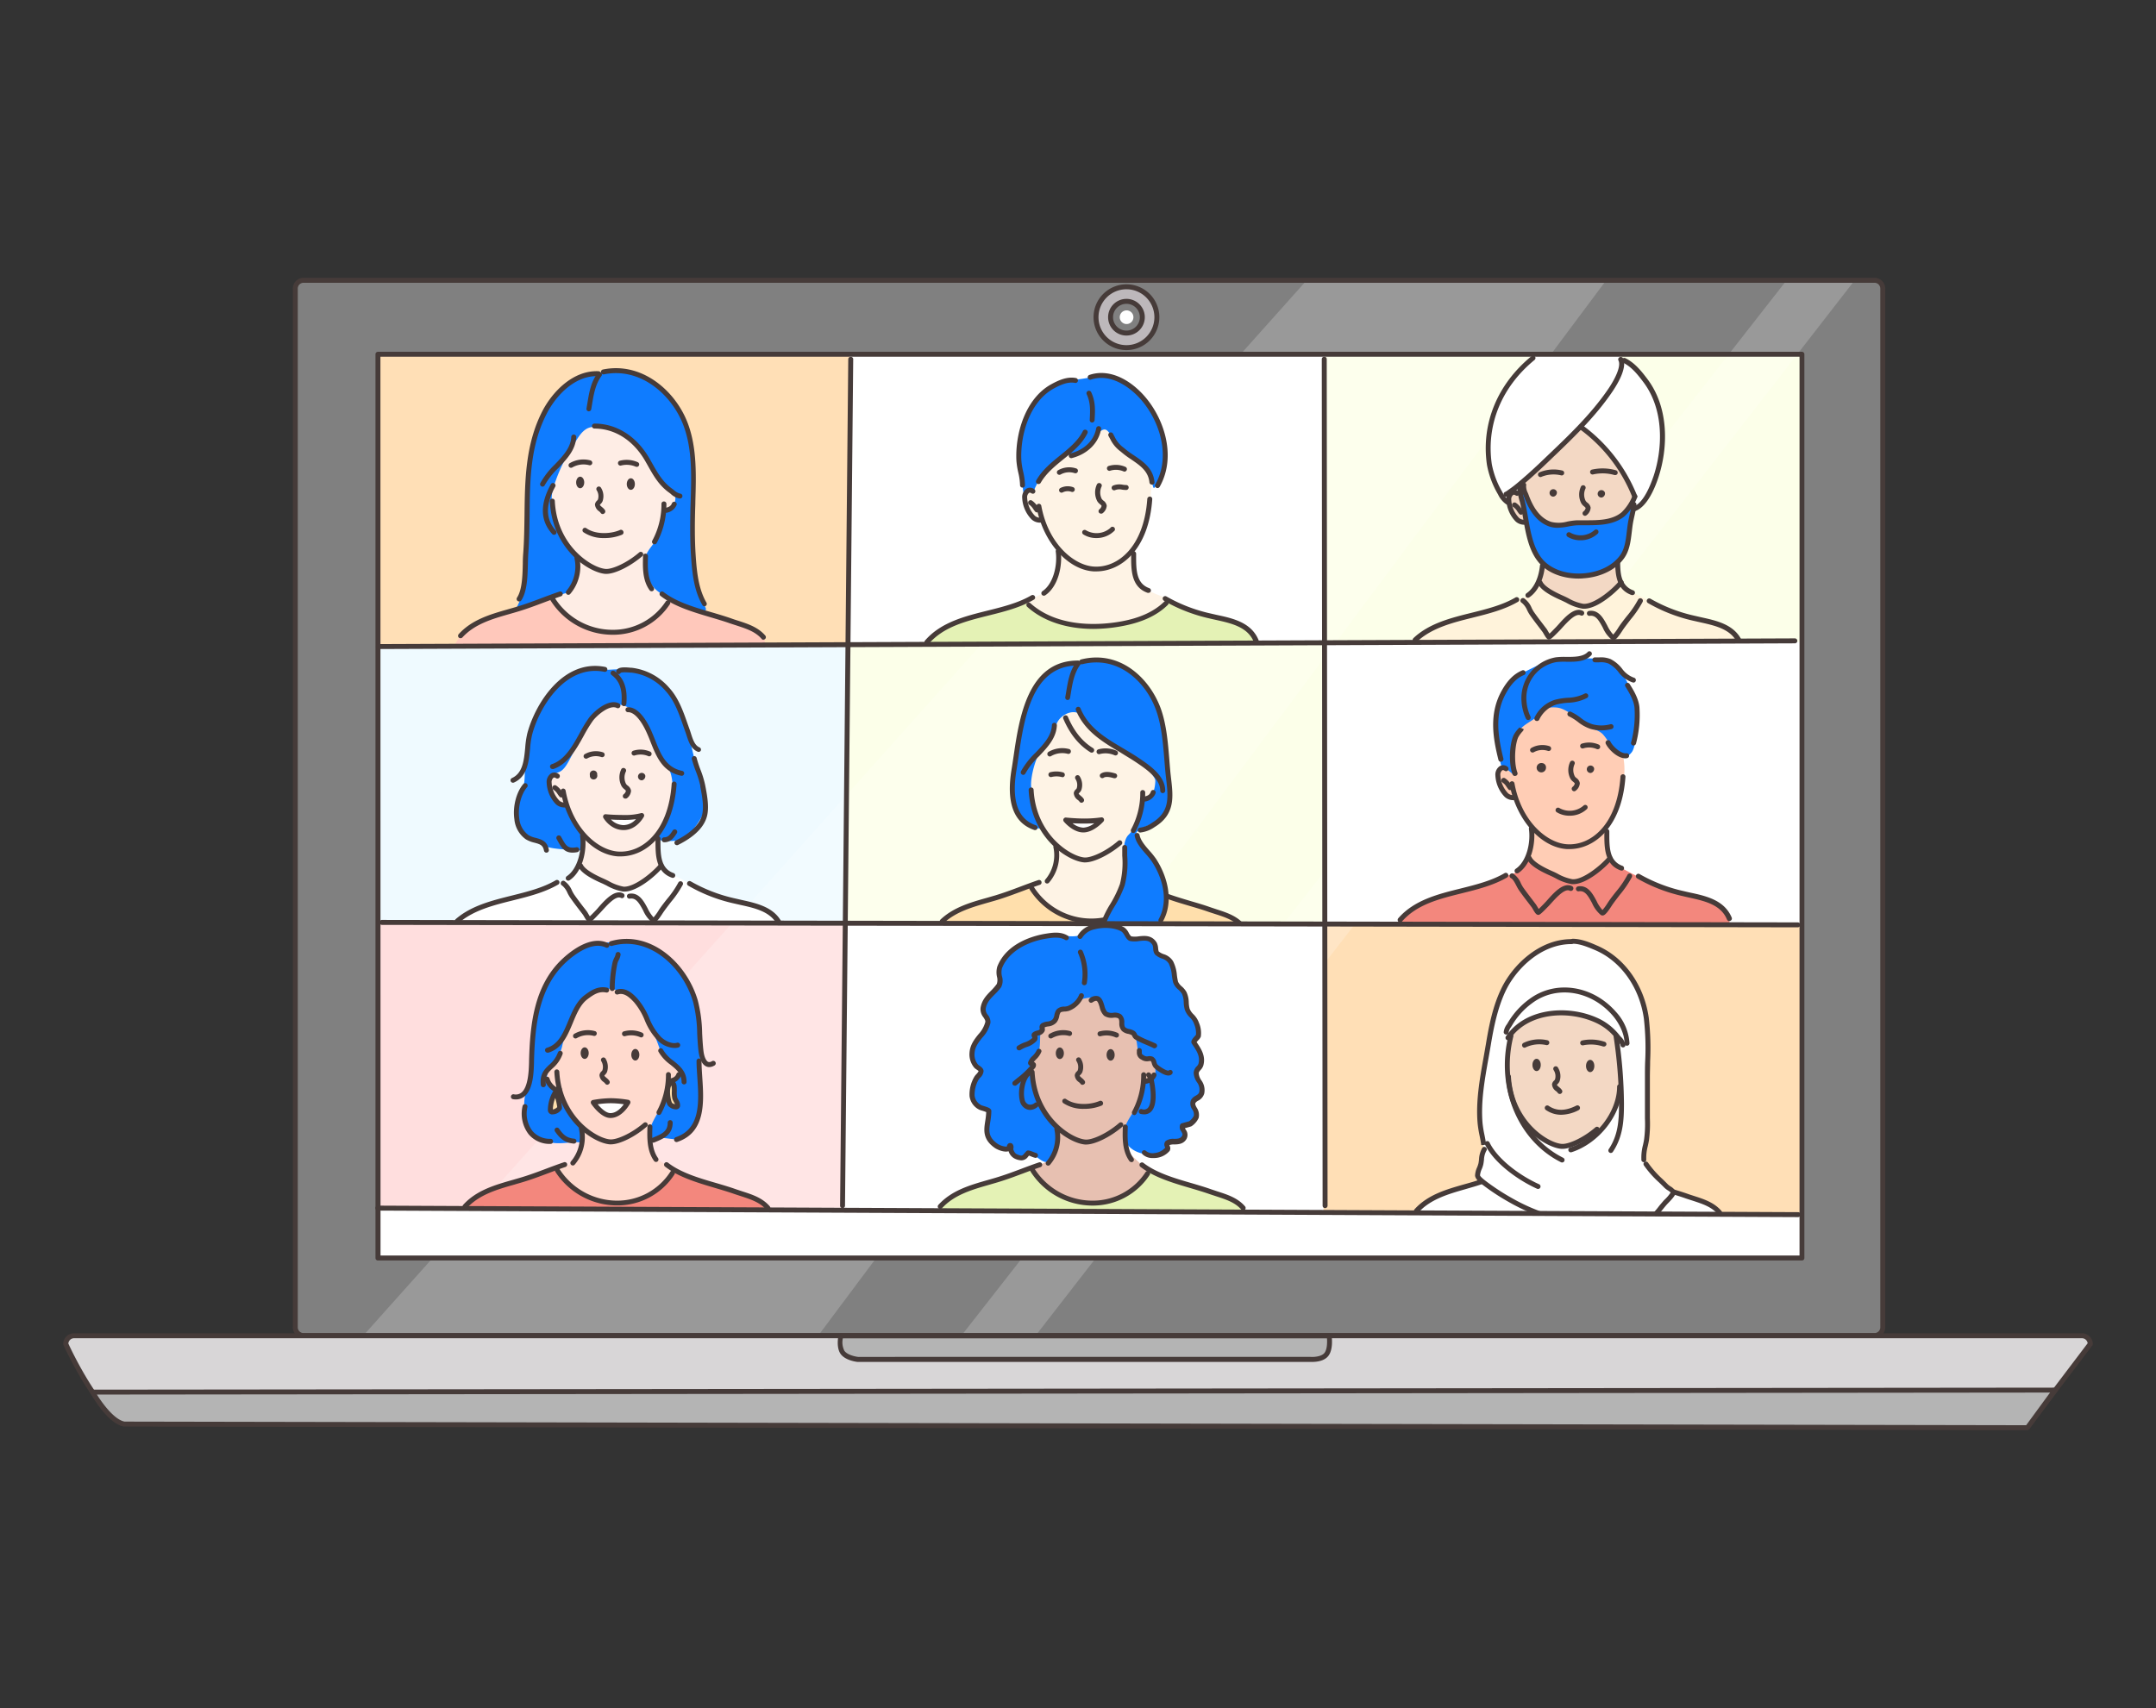 <svg id="layer" xmlns="http://www.w3.org/2000/svg" viewBox="0 0 631 500"><rect x="0" y="0" width="631" height="500" fill="#333333" stroke="none"/><defs><style>.cls-1{fill:gray}.cls-1,.cls-10,.cls-11,.cls-13,.cls-15,.cls-17,.cls-18,.cls-21,.cls-23,.cls-24,.cls-3,.cls-7{fill-rule:evenodd}.cls-3{fill:#fff}.cls-7{fill:#fcffe9}.cls-10{fill:#feede5}.cls-11{fill:#0f7cff}.cls-13{fill:#fef3e5}.cls-15{fill:#f3d8c4}.cls-17{fill:#ffdfac}.cls-18{fill:#f3877d}.cls-21{fill:#e4f2b5}.cls-22,.cls-23{fill:#463b39}.cls-24{fill:#b4b4b4}</style></defs><g id="Ñëîé_3" data-name="Ñëîé 3"><path class="cls-1" d="M88.84 82.05h459.77a2.42 2.42 0 012.39 2.42v304.09a2.42 2.42 0 01-2.42 2.42H88.84a2.42 2.42 0 01-2.42-2.42V84.47a2.42 2.42 0 012.42-2.42z"/><path d="M21.64 391h587.72a2.41 2.41 0 012.41 2.41l-18.48 24.36-557.49-1.03c-7.78-4.06-16.57-23.29-16.57-23.29a2.41 2.41 0 012.41-2.45z" fill="#d8d6d7" fill-rule="evenodd"/><path class="cls-3" d="M110.6 103.93h416.76v264.53H110.6z"/><path d="M320.79 92.86a8.9 8.9 0 118.9 8.91 8.9 8.9 0 01-8.9-8.91z" fill="#bdb8bb" fill-rule="evenodd"/><path d="M110.6 103.93h138v84.78h-138zm276.76 166.65h140v84.79h-140z" fill="#ffdfb6" fill-rule="evenodd"/><path d="M110.6 188.74h137.69v80.8H110.6z" fill="#effaff" fill-rule="evenodd"/><path class="cls-7" d="M247.88 188.4h139.74v82H247.88z"/><path d="M110.5 270.55h136.58v83H110.5z" fill="#ffdede" fill-rule="evenodd"/><path class="cls-7" d="M387.6 103.52h139.65v84.42H387.6z"/><path d="M106.1 391.24L382.33 82.17H470L239.61 390.81zm175.33-.31L522.76 82.22l20-.1-239.71 308.93z" style="isolation:isolate" opacity=".2" fill="#fff" fill-rule="evenodd"/></g><g id="Ñëîé_2" data-name="Ñëîé 2"><path class="cls-10" d="M158.22 144.45c0-11.73 10-22.56 21.34-22.28 6.13.16 18.91 11.77 18.91 23.5 0 6.75 2.57 23.35-2.67 32.51-3.87 6.74-15.35 7.45-18 7.45s-16.54-.16-16.51-7.67c.08-11.09-3.07-26.58-3.07-33.51z"/><path class="cls-11" d="M151.33 177.6a17.57 17.57 0 001.82-5.72c.45-2.71.6-10.4.84-13.36s.15-12.37.45-16.26.54-10.79 2-14.74 3.2-9.76 7.39-13.21 7.84-4.63 10.1-4.92 4.39-1.14 7-.94 8.09 1.28 10.75 3.74 5.62 4.88 7.29 8.58 3.89 7.39 3.89 12 .1 15.77 0 18.43-.19 14.39.5 17 1.72 7.4 2.81 9.07 0 2.12-2 1.38-6.95-2.86-9.81-4.38a10 10 0 01-5.36-7.07c-.55-3.06-.53-3.71.45-5.46s1.9-2.3 2.68-4.34a41.06 41.06 0 001.95-6.68c.19-1.46 1.6-1 2.63-2.39s1.41-2.92.24-3.9-3.51-2.77-4.38-4.63a46.43 46.43 0 00-5.46-8.48c-1.76-1.85-5.36-4.63-8-5.51s-5.75-1.41-7.65-.14-2.82 3.51-4.34 5.7a49.81 49.81 0 00-4.43 9.21c-.93 2.59-1.51 4.34-1.07 7.17s.78 6.19 2.19 8.43a34.76 34.76 0 004.14 5.85c1.37 1.31 1.56 1.85 1.27 4.24s-1.27 6.72-2.92 7.16-9.33 3-11.16 3.68-4.45 1.62-3.81.49z"/><path class="cls-10" d="M160 223.12c-.16-11.73 10-22.56 21.35-22.28 6.13.16 18.91 11.77 18.91 23.5 0 2.81-2.37 9.17-4.6 14.4-1 2.41-2.27 3.79-2.8 5.89-1.08 4.3.2 6.51.43 9.39.61 7.75-11.06 10.28-13.66 10.28s-14.06-4.3-10.33-10.78c4.75-8.32-9.08-15.09-9.3-30.4z"/><path d="M158.79 311.55c0-11.72 10.27-23 21.59-22.76 6.13.16 18.91 11.77 18.91 23.5 0 4.28-9.1 14.7-9 19.84 0 1.72-.43 5.54 1.14 6.56 6.59 4.28 6.31 4.21 5.22 6.11-3.87 6.74-15.35 7.46-18 7.46s-16.88-2.1-16.85-9.61c0-1.94 4-.12 6.4-2.84 2.22-2.49 3.35-7.62 2-9.15-3.6-4.15-11.41-14.49-11.41-19.11z" fill="#ffdace" fill-rule="evenodd"/><path class="cls-13" d="M298.78 228.49c0-11.73 10-22.56 21.35-22.27 6.12.15 18.91 11.76 18.91 23.49 0 3.68-6.27 7.28-6.42 14-.13 5.63 6.13 14.34 3.74 18.51-3.87 6.75-15.35 7.46-17.95 7.46s-18-1.9-18-9.41c0-2.48 4.58-.59 6.58-3.13 2.14-2.73 3.12-8.12 2-9.46-4.32-5.07-10.21-15.46-10.21-19.19z"/><path d="M298.62 312.21c0-11.73 10-22.56 21.34-22.28 6.13.16 18.91 11.77 18.91 23.5 0 4.32-12.92 18.91-8.72 23.66 4.9 5.53 7.94 5.55 6 8.85-3.86 6.74-15.35 7.46-17.95 7.46s-17.2-.83-17.2-8.34c0-1.77-.2-2.5 6.17-5.4 6.57-2.99-8.55-21.66-8.55-27.45z" fill="#e7c0b1" fill-rule="evenodd"/><path class="cls-13" d="M299.93 144.72c0-11.73 10.55-25.84 21.87-25.55 6.13.16 15.62 12.39 15.13 24.11s-2.94 10.54-4.68 18c-.8 3.43-.34 8.32 1.94 10.28 3.55 3 8 2.84 7 4.57-3.87 6.75-20.75 8.48-23.35 8.51-5.33 0-19.24-6.85-16.87-8.64s5.38-2 7.2-5.2c1.15-2 2-8.7 1.21-10.46-1.17-2.43-3.35-5.41-4.13-7.26-.37-.88-1.65-.61-2.36-1.21-2.6-2.23-2.96-4.73-2.96-7.15z"/><path class="cls-15" d="M441.15 141c0-11.73 9.41-22 20.73-21.77 6.13.16 18.91 11.77 18.91 23.5 0 1.71-2.52 5.07-3.5 9.15-.89 3.73-4.35 13-3.44 16.87 1 4.17 5.18 4.19 3.15 7.72-3.87 6.75-14.24 6.22-16.84 6.22s-14.51 2.52-14.48-5c0-3.21 4.31-4.69 5.41-9.4s-3-15.1-5.21-15.1c-4.4-.02-4.73-9.19-4.73-12.19z"/><path d="M438.32 226.66c0-1.23.4-2 2.06-2 1.82 0 .64-8.28 1.26-9.79a18.39 18.39 0 0118-11.44c6.13.15 17.44 12.29 15.59 24.59-.35 2.4-2.87 10.86-4.45 13.43s-.09 8.5 1.77 11.14c2.39 3.42 5.21 3.54 3.32 6.84-3.87 6.75-15.35 7.46-17.95 7.46s-16.55-.17-16.52-7.68c0-2.69 3.28-3.63 5.18-6.54 1.26-1.94 1.24-5.82 1.7-7.76s-2.27-6.09-2.64-6.8c-1.25-2.46-1.24-4.26-2.29-4.53a6.84 6.84 0 01-5.03-6.92z" fill="#ffcdb5" fill-rule="evenodd"/><path class="cls-11" d="M169.68 334.46c-1.93-.52-6.32 1-9.75-.39s-5.16-1.87-5.81-4.71S153 322 154 319.8a25 25 0 001.74-9.43c-.06-3.36.39-11.43 1.17-13.88s3.23-9.62 6.13-12.85 8.59-7.3 11.24-7.56 5.68-.13 8.39-.39 8.14.84 10.14 2.65 6.78 5.3 8.27 8.65 3.49 8.14 3.62 11.24.12 6.78.25 9.11-.38 4.58-.19 6.46.65 7 .06 10.26-2.32 7.56-4.64 8.85-5 0-7 .26-3 .52-3-1.68S192 326.84 194 323c1.11-2.11.9-5.17 1.68-5.81s2.26-1 2.91-2.2.06-2.13-1.3-3.55-3.42-2.07-4.32-4.71a79.23 79.23 0 00-3.55-8.46c-.85-1.55-3.62-6.66-5.82-7.49s-5.36-1.75-7.55-1.1-5.69 2.65-6.91 5.23-3.62 7.23-4.46 10.65a14.44 14.44 0 01-3.23 6.72c-1.48 1.81-1.87 3.87-.84 4.91a18 18 0 013.88 4.2c1.61 2.51 3.23 5.87 4.65 7.1s2.48 6.51.54 5.97zm273.63-107.87c.57 1.56-1.53-1.26-3-1.74s-1.05-1.95-1.58-4.27-1.63-5.59-1.21-8.85.79-6.38 2.53-9.13 2.32-4.16 5-5.37 5.11-2.69 8-3.59 5.85-.26 7.91-.69a27.62 27.62 0 017.8.11 7.58 7.58 0 015.07 2.74 28.9 28.9 0 013.63 6.54c1.06 2.48 2.22 6.75 1.8 9.44s-.53 7-1.74 8.49-2.38 1.84-4.06.37-2.59-3.64-4.22-5.54-4.69-1.63-6.43-3.53-4.8-4.06-6.75-4.38-4.8 0-5.38 1.48-3.22 2.58-4.8 3.9a8.64 8.64 0 00-3.06 5.06c-.25 1.85-.25 6.96.49 8.96zm-142.9-82.42c-1.3 1.71-.78-1.73-1.55-4.75a19.79 19.79 0 01-.72-7.1 31.88 31.88 0 011.87-9 26.09 26.09 0 014.73-7.7c1.7-1.76 5.33-4.23 7.31-4.34a37.29 37.29 0 007.37-.88 12.78 12.78 0 016.49.11 13.88 13.88 0 016 3.24c2 2 4.67 4.4 6.05 7.43a38.23 38.23 0 013 9.12c.28 2.26.39 6.66-.6 8.58a22.06 22.06 0 01-2.31 3.69c-.66.88-.55-.55-1.21-2.37s-1.21-3.52-2.75-4.73-4.56-2.58-6.1-4.23-2.2-3.36-3.8-5.06-3.73 1.89-5 3.7-4 2.43-6.58 3.32-4.91 3.22-6.29 4.59a18.21 18.21 0 00-3.47 5.22c-.14.99-1.39-.23-2.44 1.16zM170.31 249c-1.11-.22-8.47-.22-10.61-1.27s-4.53-1.27-5.85-2.85-3.35-4.08-2.89-7.12a36.12 36.12 0 012.11-7c.71-2.15.4-5.41.74-7.44s.27-5.84 1.27-8.74 1.12-6.05 4.64-9.78 6.21-6.38 8.74-7.62 6.13-1.2 8.32-1.12 3.27-.29 6.75 0a19.94 19.94 0 0110.15 4.31c2.65 2.24 6.46 9.9 7.12 12s1.7 6.79 2.57 10.36 3.4 10.85 3.23 13.17-4.22 8.32-6.38 9.52-7.49.83-7.58.17 0-1.25 1.21-3.52a28.62 28.62 0 002.89-9c.42-3.23-.16-7.17-1.32-8.37a25.36 25.36 0 01-4.31-7.24c-.91-2.61-3.15-7.46-4.68-8.66s-4.18-3.15-7.2-2.36-6.67 4.8-8.21 7.45-3.89 8.12-5.38 10.28-2.36 1.78-3.35 2.36a2.88 2.88 0 00-1.54 3.64c.58 2.11 1.41 4.22 2.57 4.68s2.24-.5 3 1.28 2.49 5.76 3.32 6.75a3.73 3.73 0 011 2.86c-.03 1.12.77 3.46-.33 3.26zM446 142.18a15.57 15.57 0 001.47 5c1.12 1.88 2.34 4.7 4.57 5.49s4 1.31 5.58.79a21.38 21.38 0 016.27-.73c1.87.07 5 .46 6.86-.26s3.42-.89 4.89-2.72 2.79-3.06 2.33-1.32-.65 5.29-1.24 8.7-.82 5.32-2.73 6.93-5.45 3.81-7.25 3.94a57.33 57.33 0 01-7.16.36 18.86 18.86 0 01-7.22-2.76c-1.42-1.15-3.19-3.05-3.65-5s-1.31-5.16-1.7-7.39-1.29-5.29-1.75-7.55a4.22 4.22 0 01.73-3.48zM306.78 340c-1.47 1-4-2.4-5.92-2.72-.55-.09-1.43 1.73-2.44 1.6s-1.53-1.08-2.17-1.91c-.25-.32-.31-1-.69-1.18s-1.13.23-1.68.19a5.66 5.66 0 01-5.11-3.56 7.22 7.22 0 01.19-3.15 8 8 0 000-3.64c-.53-1.87-4-2.08-4.43-4.17-.58-3.22 2.21-6.19 2.44-7.93.15-1.15-3.16-1.36-2.51-5.67.59-3.93 3.77-5.1 4.38-7.73.51-2.2-1.56-3.77-1.1-6 .43-2 3.09-3.44 4-5.11 1.05-1.88.49-4.5 1-6.34s2.75-3.69 4.56-5.1a19.65 19.65 0 0111.64-3.8c2.28-.08 4 .56 6.23.22 1.39-.21 2.5-1.74 3.78-2.27 2.89-1.19 6.22-.86 9.22 0 .87.25 1.9 1.87 2.42 2.64.26.39 1.11.5 1.83.36 1.48-.29 2.88-.72 4.31.23 1.67 1.11 1.15 2.95 2.18 4.37s2.87.6 3.89 2.23c.7 1.13.7 3.8 1 5.06.51 1.86 2.5 2.83 2.93 4.55.31 1.26.28 3.07.66 4.34.62 2.07 2.47 2.6 3.14 4.82a5.21 5.21 0 01.25 2.5c-.26.91-1.89 1.32-1.56 2.49.15.53.73.68 1 1.12a9.17 9.17 0 011.43 3.93c.17 1.46-1.89 2.46-1.55 4.11.39 2 2.41 3.6 1.43 5.8-.45 1-1.9.94-2.43 1.93s.51 1.83.87 2.81a3.65 3.65 0 01-.19 2.86c-.84 1.69-3.37.71-4.05 2.06s2.1 2.35.31 3.74c-.95.74-2.35-.19-3.36.31-1.47.74-.6 2.71-2.37 3.37-5 1.89-12.72-.6-11.1-7.11.54-2.13 2.33-4.27 3.31-6.23s1-4.53 2-6.41c.88-1.64 4-2.08 3.63-4.38-.18-1.17-.48-2.8-1.14-3.2-1-.61-2.52.28-3.35-.72s-.72-4.11-1.29-5.32c-1-2-2.33-1.41-3.92-2.92-.74-.71-.16-2.7-.92-3.46s-2.67 0-4-.66c-1.52-.76-1.31-4.11-2.48-4.68s-3.86 0-5.1.4c-.8.23-1.29 1.3-1.89 1.81-1.45 1.18-3.07.29-4.37 1.59-.83.83-.73 1.77-1.25 2.91s-3 .19-3.55 1.47c-.8 1.91-.18 5.8-.94 7.33-.63 1.25-1.9 1.76-2.08 3.1a18.15 18.15 0 00.08 4.41 45.23 45.23 0 003.19 9.66c1 2.06 3.19 3.22 3.88 5.33 1.18 3.21.63 7.72-2.24 9.72z"/><path class="cls-3" d="M173.63 322.74a31 31 0 015.11-.52 32.52 32.52 0 015 .47s-2 3.87-5.12 3.87c-2.41 0-4.99-3.82-4.99-3.82z"/><path class="cls-17" d="M162.52 319.77a10.39 10.39 0 00-1.45 5.09c0 1.35 2.39.27 2.69-.48.24-.56-.97-5.04-1.24-4.61zm33.91-2.69c-1.57.35-1.11 4.66-.38 6.13.23.46 2.12 1.31 2.27.48s-.63-1.57-.82-2.2c-.44-1.49.4-4.74-1.07-4.41z"/><path class="cls-3" d="M311.91 240.05s2.74.3 5.49.3a36.13 36.13 0 005-.35s-2.58 3-5.34 3-5.15-2.95-5.15-2.95zm-134.69-1s2 .22 5.45.22a17.68 17.68 0 005.14-.57s-1.83 3.54-5.29 3.54-5.3-3.19-5.3-3.19zM133.54 270a17.47 17.47 0 013.63-2.52 42.23 42.23 0 018.18-3.36c3.31-1 10.38-2.43 13.09-3.58s6.71-2.48 8.22-3.72a9.54 9.54 0 002.53-2.89c.6-1 .78-.23 1.79.59a42.34 42.34 0 006.48 3.86c1.65.69 3.58 2.07 5.33 1.88a8.76 8.76 0 005.14-2c2.07-1.56 3.22-3 4.37-3.76s1.24-.55 2.25.09 4.91 2.85 7.58 4.13a90.65 90.65 0 0012.17 4.78c3.22.83 7.26 1.61 9.37 2.8a15.08 15.08 0 014 3.95z"/><path class="cls-18" d="M408.9 270.27a7.73 7.73 0 012.5-2.6 32.24 32.24 0 017.93-4.62c2.93-1.08 8.25-2.23 11.4-3.15s8.47-2.77 10.53-3.58 2.39-.49 3.8-2.23 2.12-3.09 3.15-2.06 5.76 3.58 8.26 4.61 3.85 2.39 6 1.25a65.07 65.07 0 006.74-4.72c1.41-1 1.9-1 3.63-.11a71.12 71.12 0 007.55 4c3.69 1.58 11.3 4.51 13.41 5s4.62.6 7.06 1.9a11.83 11.83 0 014.83 4.24 5.41 5.41 0 01.49 2.55z"/><path class="cls-3" d="M441.1 146.91a14.22 14.22 0 01-3.81-5.85c-1-3-2.57-9.87-1.71-13.32s1.53-8.59 3.49-11.47a77.89 77.89 0 016.84-8.87c1.78-1.79 3.92-3.57 3.92-3.57l24.05-.1s0 1 2 2.21a21.59 21.59 0 016.7 6.84c1.56 2.85 3.38 7.55 3.66 10.47s.79 7.91 0 10.87-2.28 9-3.81 10.93-2.25 3.1-3.24 3.5-1.43-.22-1.32-1.18 1.1-1 .39-2.49-3.67-7.59-5.59-9.91-6.7-7.3-8.2-8.62-.82-2.46-3-.43-8.55 8.41-10.68 10.41-6.1 4.66-6.06 5.91.5 2.64-.53 2.14-1.64-.36-2.18.5.04 2.92-.92 2.03z"/><path d="M413.76 187.69s5.69-4.39 8.62-5.47 8.25-2.23 11.4-3.15 8.47-2.77 10.53-3.58 2.39-.49 3.81-2.23 2.11-3.09 3.15-2.06 5.75 3.58 8.25 4.61 3.85 2.39 6 1.25a64.85 64.85 0 006.73-4.72c1.41-1 1.9-1 3.64-.11a69.73 69.73 0 007.54 4c3.7 1.58 11.3 4.51 13.42 5s4.61.6 7.05 1.9a17 17 0 014.62 4.23z" fill="#fff3db" fill-rule="evenodd"/><path d="M133.07 188.79s1.62-3 3.06-4 6.82-4.25 8.74-4.61a106.84 106.84 0 0011.38-3.29c2.64-1 4.73-2.94 5.51-1.8s4.67 5.75 6.53 6.65 6.47 3 8.56 3.23 7.55.24 9.71-1a29.75 29.75 0 006.46-4.56c1.62-1.73 2.88-4.19 3.72-3.59a55.2 55.2 0 0010.18 3.65c3.05.66 9.52 3.18 11.86 4a8.19 8.19 0 014.61 3.11 3.06 3.06 0 01.36 2.46z" fill="#ffc8bb" fill-rule="evenodd"/><path class="cls-18" d="M135.84 353.79s-.15-1 1.28-1.92 6.83-4.25 8.75-4.61a109.94 109.94 0 0011.38-3.26c2.63-1 4.73-2.94 5.51-1.8s4.67 5.75 6.53 6.65 6.47 3 8.56 3.23 7.55.24 9.7-1a29.78 29.78 0 006.47-4.55c1.62-1.74 2.88-4.19 3.72-3.59a54.93 54.93 0 0010.18 3.65c3.05.66 9.52 3.18 11.85 3.95a16.34 16.34 0 015 3.4z"/><path class="cls-21" d="M274.82 354.26a3.36 3.36 0 011.51-2.44c1.43-1 6.82-4.25 8.74-4.61a109.24 109.24 0 0011.38-3.29c2.64-1 4.73-2.94 5.51-1.8s4.67 5.75 6.53 6.65 6.47 3 8.56 3.23 7.55.24 9.71-1a29.37 29.37 0 006.46-4.55c1.62-1.74 2.88-4.19 3.72-3.59a55.2 55.2 0 0010.18 3.65c3.05.66 9.52 3.17 11.86 3.95s5.46 4.28 5.46 4.28z"/><path class="cls-17" d="M275.68 270.08s2.72-3.45 9-5.31c1.87-.56 8.75-2.27 11.38-3.29s4.73-2.94 5.51-1.8 4.67 5.75 6.53 6.65 6.47 3 8.56 3.23 7.55.24 9.71-1a29.37 29.37 0 006.46-4.55c1.62-1.73 2.88-4.19 3.72-3.59a55.2 55.2 0 0010.18 3.65c3.05.66 9.52 3.18 11.86 4a10.33 10.33 0 013.82 2.31z"/><path class="cls-11" d="M304.83 242.55a7.18 7.18 0 01-5.11-2.05 10.07 10.07 0 01-3.12-6.1 20.56 20.56 0 01-.1-7.66c.5-3.06 1-7.23 1.64-10.42s1.12-6.61 2.36-9.69 2.06-6 4.8-8.39a16.74 16.74 0 017.85-4.13c2.19-.32 4.14-1 6.62-1s5.68.19 8 1.4a30.79 30.79 0 017.12 5.93 21.13 21.13 0 014.36 8 69.75 69.75 0 012.29 11.2c.21 3.31.12 6.7.5 9.1s.57 5.92.15 7.07-2 4.26-3.5 4.83a24.47 24.47 0 00-4.62 2c-1 .73-2.25.8-1 2.64s2.87 3.95 4.15 5.78a21 21 0 013.15 6.89c.55 2.44 1.15 6 .71 7.5s-1.91 4.83-1.91 4.83l-16.32-.29s1.59-3.27 2.6-4.95 2.85-4.45 3.05-6.74.82-5.26.55-7.56-.1-4.86 1.14-6.25a10.37 10.37 0 002.86-4.92c.62-2.39.93-4.16 1.35-5.26s1.32 0 2.38-1.13 1.35-3.56 1.35-4.62-2.1-3.24-3.14-4.09-6.13-4.44-7.82-5.54a74.89 74.89 0 01-7.23-5.34c-1.23-1.2-1.58-1-3.19-3.72s-6.16-1.1-7.44 1.88a29.6 29.6 0 01-4.47 7.84c-1.74 1.93-3.25 7.84-3.06 10.53s.34 5.66 1.2 7.74 2.78 4.74 1.85 4.69z"/><path class="cls-3" d="M414.09 354.87s3.6-3.44 6.65-4.66 9.53-3.27 11.4-3.78 2.08-.17 4.75 1.32 4.58 3.48 6.93 4.6 5.48 2.56 5.48 2.56zm70.4.56s3.88-4.49 4.89-5.54 3.79 0 5.71.65 6.11 2.45 7.16 3.36.39 1.62.39 1.62z"/><path class="cls-21" d="M271.17 188.54a7.91 7.91 0 012.8-3 23.57 23.57 0 017.25-3.92c3-.89 6.9-1.55 10-2.62s7-2 8.26-2.61.84.06 2.14 1.31a22 22 0 007.91 4.16c2.5.47 8.62 1.84 11.18 1.66s9.1-.95 11.83-1.9a30.88 30.88 0 007.67-4c1.13-1 1.25-1.91 2.44-1.37s7 3.15 9.16 3.63 6.42 1.6 8.38 2a10.37 10.37 0 015.18 2.79 22.48 22.48 0 012.13 3.33z"/><path class="cls-3" d="M432.54 343.74a16.72 16.72 0 00.9-3.65c.24-1.9.95-3.13.76-4.46s-.95-5.54-1.14-7.91a43.07 43.07 0 01.33-8.76c.43-2.75 1.47-10.1 2-12.47s1.28-8.15 2.18-10.66.81-4.41 3.27-7.86a44.42 44.42 0 016.87-8 23.94 23.94 0 016.57-3.51c2.17-.69 4.69-1.66 7.27-.92s7.4 2.47 9.17 3.78 6.25 5.33 7.62 8.48 3.27 7.68 3.61 10.61a103.13 103.13 0 01.29 12c-.11 2.87-.23 10.77.06 12.55a56.68 56.68 0 01-.12 9.34c-.23 1.49-2 5-1.09 6.42a36.24 36.24 0 003.5 5.27c1.15 1.21 3.15 3 4.18 3.9s.92 1.38-.28 2.75-3.84 4.58-3.84 4.58l-34.21-.4s-5.62-2.29-7.22-3.15a65.77 65.77 0 01-7-4.47c-1.22-1.03-3.96-2.52-3.68-3.46z"/><path class="cls-15" d="M441.1 308.38c.34-4.1 1.19-6.14 3.58-7.87 3.5-2.51 9.35-4.07 16.06-3.9a16.42 16.42 0 0110.35 4.55c2 2 2.35 4 2.94 8.78.82 6.71.83 14.17-4.74 20.18-5.28 5.71-9.51 5.43-12.11 5.43S447 332 444.08 325.14c-3.27-7.82-3.55-9.85-2.98-16.76z"/></g><g id="Ñëîé_1" data-name="Ñëîé 1"><path class="cls-22" d="M459.34 248.56h-.78c-7.65-.48-14.85-8.66-16.75-19a.72.72 0 01.58-.84.74.74 0 01.85.58c2 11.1 9.46 17.48 15.41 17.85 6.86.44 14.64-5.59 15.62-19.82a.75.75 0 01.78-.67.72.72 0 01.67.77c-1.01 14.63-9.05 21.13-16.38 21.13zm8.27-29.22a.92.92 0 01-.28-.05 5.6 5.6 0 00-4-.19.73.73 0 01-.42-1.39 7.09 7.09 0 014.95.24.73.73 0 01.39 1 .74.74 0 01-.64.39zm-19.07.96a.74.74 0 01-.6-.31.72.72 0 01.18-1 6.55 6.55 0 015.37-.55.73.73 0 01.44.93.72.72 0 01-.92.44 5.15 5.15 0 00-4.06.37.71.71 0 01-.41.12z"/><path class="cls-22" d="M460.71 231.64a.73.73 0 01-.44-1.3 1.68 1.68 0 00.63-1 2.76 2.76 0 00-.49-.5 3.15 3.15 0 01-.79-.88 5.48 5.48 0 01-.11-4.85.72.72 0 111.32.59 4.07 4.07 0 00.09 3.6 2.1 2.1 0 00.45.45 2.31 2.31 0 011 1.5 2.94 2.94 0 01-1.19 2.2.69.69 0 01-.47.19z"/><path class="cls-23" d="M452.47 224.66a1.22 1.22 0 00-1.14-1.27 1.37 1.37 0 101.14 1.27z"/><path class="cls-22" d="M443.36 227.16a.73.73 0 01-.68-.48c-1.34-3.71-.78-10 .62-12a8.27 8.27 0 011.23-1.53 1.24 1.24 0 01.06-.18l.71.19.66.3a1.37 1.37 0 01-.43.73 9.18 9.18 0 00-1 1.33c-1 1.46-1.65 7.27-.44 10.62a.71.71 0 01-.68 1zm-.56 7.08a3.67 3.67 0 01-2.39-.93 9.66 9.66 0 01-2.75-6.26 3 3 0 011.3-2.79 2 2 0 012.23.19.73.73 0 01.19 1 .71.71 0 01-1 .19c-.43-.29-.64-.17-.71-.13a1.63 1.63 0 00-.56 1.46 8.22 8.22 0 002.23 5.22 2.14 2.14 0 001.7.57.72.72 0 01.8.64.73.73 0 01-.63.81z"/><path class="cls-22" d="M442 231.31a.71.71 0 01-.56-.27c-.2-.25-.37-.49-.53-.72a4 4 0 00-1.2-1.27.73.73 0 01-.22-1 .72.72 0 011-.22 5.45 5.45 0 011.61 1.66c.14.2.29.42.47.64a.73.73 0 01-.11 1 .72.72 0 01-.46.18zm26.58-17.5a11.58 11.58 0 01-3-.41 11.84 11.84 0 01-3.82-2.1 15.13 15.13 0 00-2.53-1.58.73.73 0 11.59-1.33 15.94 15.94 0 012.79 1.73A10.62 10.62 0 00466 212a10 10 0 005.38 0 .73.73 0 01.36 1.41 12.45 12.45 0 01-3.16.4zm7.17 8.19c-2.45 0-5.06-2.74-5.77-4.25a.73.73 0 01.35-1 .72.72 0 011 .35c.61 1.28 3 3.61 4.66 3.41a.71.71 0 01.8.63.72.72 0 01-.63.81zm-25.95-10.93a.87.87 0 01-.31-.07.73.73 0 01-.35-1 9.87 9.87 0 015.93-5.14 19.7 19.7 0 013.7-.59 11.65 11.65 0 005-1.21.72.72 0 11.7 1.26 12.82 12.82 0 01-5.53 1.4 18.31 18.31 0 00-3.43.53 8.46 8.46 0 00-5 4.37.74.74 0 01-.71.45z"/><path class="cls-22" d="M447.25 210.78a.73.73 0 01-.65-.41 14.07 14.07 0 01-1.31-5.23 12.15 12.15 0 0110.06-12.72 20.37 20.37 0 013.09-.12c2.34 0 4.76 0 6.14-1.33a.72.72 0 111 1c-1.8 1.8-4.65 1.78-7.18 1.75a20 20 0 00-2.87.1 10.65 10.65 0 00-8.79 11.18 12.8 12.8 0 001.16 4.71.72.72 0 01-.32 1 .8.8 0 01-.33.07zm30.83-10.98h-.18a8.57 8.57 0 01-4.25-3.1 9.12 9.12 0 00-2.81-2.42 6 6 0 00-2.7-.4 13.38 13.38 0 01-1.41 0 .72.72 0 11.11-1.44h1.28a7.45 7.45 0 013.32.53 10.2 10.2 0 013.29 2.77 7.33 7.33 0 003.52 2.66.73.73 0 01-.17 1.43zm0 18.43h-.16a.72.72 0 01-.55-.86 31.55 31.55 0 001-10.24c-.2-2-1.45-4.23-2.65-6.12a.72.72 0 011.22-.78c1.29 2 2.65 4.43 2.87 6.76a32.75 32.75 0 01-1 10.69.72.72 0 01-.73.55z"/><path class="cls-22" d="M439.25 223a.72.72 0 01-.7-.55c-1.55-6.19-2.87-13.37.91-20.18 1.73-3.12 3.63-5 6-6a.73.73 0 11.55 1.35c-2 .82-3.68 2.5-5.24 5.31-3.17 5.71-2.6 11.78-.77 19.13a.73.73 0 01-.53.88z"/><path class="cls-23" d="M466.54 224.86a1.09 1.09 0 10-.94 1.42 1.22 1.22 0 00.94-1.42z"/><path class="cls-22" d="M177.47 168h-.29c-4.47-.31-15.5-6.84-16.25-21.18a.73.73 0 111.45-.07c.69 13.24 10.94 19.53 14.9 19.8 1.85.14 6.14-1.69 9.8-4.84a.73.73 0 011 .08.72.72 0 01-.07 1c-3.48 2.98-7.94 5.21-10.54 5.21zm14.08-8.67a.72.72 0 01-.63-1.08 22.35 22.35 0 002.67-10.74.69.69 0 01.74-.71.71.71 0 01.71.73 23.75 23.75 0 01-2.86 11.47.71.71 0 01-.63.33z"/><path class="cls-22" d="M194.52 150.16a.72.72 0 01-.09-1.44c1.28-.17 1.95-.59 2.24-1.42a.73.73 0 011.37.48 3.84 3.84 0 01-3.43 2.37zm-18.1.33a.74.74 0 01-.63-.36 3.07 3.07 0 00-.48-.47 2.61 2.61 0 01-1.18-2 1.82 1.82 0 01.61-1.1 2.62 2.62 0 00.25-.3 3.23 3.23 0 00-.35-2.73.72.72 0 01.25-1 .71.71 0 011 .25 4.62 4.62 0 01.45 4 2.57 2.57 0 01-.54.74 2.21 2.21 0 00-.23.28c0 .12.39.45.7.71a3.6 3.6 0 01.78.83.73.73 0 01-.25 1 .75.75 0 01-.38.15zm-14.28 6.07a.71.71 0 01-.53-.24c-3.5-3.89-3.63-8.65-.41-14.54a.71.71 0 011-.29.72.72 0 01.29 1c-2.89 5.29-2.82 9.51.21 12.88a.73.73 0 01-.05 1 .74.74 0 01-.51.19zm10.22-36.15h-.12a.72.72 0 01-.59-.84c.08-.45.15-.89.23-1.34.51-3.11 1-6.32 3-9a.73.73 0 011-.15.74.74 0 01.15 1c-1.77 2.38-2.28 5.42-2.76 8.36-.08.45-.15.9-.23 1.35a.73.73 0 01-.68.62zm4.42 37.1a10.48 10.48 0 01-6-1.69.72.72 0 11.84-1.18c2.62 1.86 7 1.73 9.79.53a.72.72 0 011 .37.73.73 0 01-.37 1 13.34 13.34 0 01-5.26.97zm-17.97-15.05a.92.92 0 01-.32-.07.72.72 0 01-.33-1 22.91 22.91 0 014.22-5.42c2.38-2.5 4.63-4.87 4.81-8a.73.73 0 111.45.09c-.22 3.68-2.75 6.35-5.21 8.93a21.69 21.69 0 00-4 5.05.71.71 0 01-.62.42z"/><path class="cls-23" d="M168.62 141.23c0-.93.53-1.69 1.18-1.69s1.19.76 1.19 1.69-.53 1.7-1.19 1.7-1.18-.76-1.18-1.7zm14.82.48c0-.94.53-1.7 1.19-1.7s1.18.76 1.18 1.7-.53 1.69-1.18 1.69-1.19-.76-1.19-1.69z"/><path class="cls-22" d="M166.34 174.13a.73.73 0 01-.53-1.23 10.94 10.94 0 002.34-9.35.74.74 0 01.54-.88.72.72 0 01.87.54 12.36 12.36 0 01-2.69 10.69.75.75 0 01-.53.23zm24.37-1.04a.72.72 0 01-.59-.31c-2.17-3-2-6.91-1.92-10a.69.69 0 01.75-.7.73.73 0 01.7.75c-.11 3-.23 6.49 1.65 9.13a.73.73 0 01-.17 1 .75.75 0 01-.42.13zm-55.96 13.73a.7.7 0 01-.49-.19.73.73 0 010-1c3.86-4.25 9.27-5.8 14.49-7.29.84-.24 1.66-.47 2.49-.72 2.48-.75 5-1.68 7.36-2.58 1.68-.63 3.41-1.28 5.14-1.86a.73.73 0 01.92.45.74.74 0 01-.46.92c-1.7.58-3.42 1.22-5.09 1.85-2.42.91-4.92 1.85-7.46 2.61-.82.25-1.66.49-2.5.73-5 1.43-10.23 2.92-13.82 6.87a.71.71 0 01-.58.21zm88.72.48a.71.71 0 01-.55-.26c-1.86-2.16-4.53-3-7.35-3.93-.66-.21-1.31-.42-2-.65-1.7-.6-3.55-1.15-5.51-1.73-5.3-1.57-10.78-3.19-14.75-6.29a.72.72 0 11.89-1.14c3.76 2.93 9.1 4.51 14.28 6 2 .59 3.84 1.14 5.58 1.75.63.23 1.27.44 1.92.64 2.88.93 5.87 1.9 8 4.37a.73.73 0 01-.55 1.2z"/><path class="cls-22" d="M179.26 185.82h-.1a21.48 21.48 0 01-17.95-9.92.73.73 0 111.22-.79 20 20 0 0016.73 9.26h.09a18.43 18.43 0 0015.64-8.37.73.73 0 011.21.8 19.87 19.87 0 01-16.84 9.02zm-27.34-9.75a.77.77 0 01-.4-.12.73.73 0 01-.2-1c1.52-2.31 1.61-6.55 1.69-9.95 0-1.1.05-2.11.12-3 .28-3.76.33-7.61.38-11.33.12-10.14.26-20.62 5.2-30.26 2.89-5.63 8.95-12.06 16.46-11.74a.73.73 0 01.7.75.76.76 0 01-.76.7c-6.84-.3-12.42 5.71-15.11 11-4.79 9.33-4.91 19.18-5 29.61-.05 3.74-.1 7.61-.39 11.42-.06.84-.08 1.82-.11 2.89-.08 3.59-.18 8.06-1.93 10.72a.73.73 0 01-.65.31zm54.28 1.43a.71.71 0 01-.62-.36c-2.49-4.29-3-9.33-3.35-14.54-.3-4.59-.25-9.19-.18-12.69 0-1 .06-2.12.09-3.2.23-7.43.46-15.12-2-21.86-3.25-9.06-12.55-17.48-23.39-15.26a.72.72 0 11-.29-1.42c11.63-2.39 21.59 6.56 25 16.19 2.51 7 2.28 14.82 2.05 22.39 0 1.08-.06 2.14-.08 3.19-.08 3.47-.13 8 .17 12.56.33 5 .83 9.89 3.15 13.91a.73.73 0 01-.26 1 .71.71 0 01-.29.09z"/><path class="cls-22" d="M199 145.94a4.82 4.82 0 01-2.69-1.36l-.47-.36c-3-2.14-4.61-5-6.31-8.05l-.66-1.15c-3.47-6.08-8.9-9.56-14.89-9.56a.73.73 0 010-1.46c6.53 0 12.41 3.76 16.15 10.3l.66 1.16c1.63 2.9 3.16 5.63 5.89 7.58.16.11.33.25.53.4a4.29 4.29 0 001.79 1.05.73.73 0 01.73.72.73.73 0 01-.73.73zm-31.87-9a.75.75 0 01-.63-.35.74.74 0 01.25-1 7.91 7.91 0 016.1-.8.74.74 0 01.46.92.73.73 0 01-.92.46 6.5 6.5 0 00-4.89.67.74.74 0 01-.37.1z"/><path class="cls-22" d="M186.35 136.63a.65.65 0 01-.27 0 6.58 6.58 0 00-4.38-.33.73.73 0 01-.35-1.41 8 8 0 015.27.4.72.72 0 01-.27 1.39zM317.6 252.46h-.29c-4.47-.3-15.5-6.83-16.25-21.17a.73.73 0 01.69-.76.71.71 0 01.76.68c.69 13.25 10.94 19.53 14.9 19.81 1.88.13 6.14-1.69 9.8-4.84a.73.73 0 111 1.1c-3.56 3-8.01 5.18-10.61 5.18zm14.08-8.61a.72.72 0 01-.63-1.08 22.5 22.5 0 002.68-10.77.7.7 0 01.73-.72.73.73 0 01.71.74 23.88 23.88 0 01-2.85 11.43.73.73 0 01-.64.4z"/><path class="cls-22" d="M334.65 234.68a.73.73 0 01-.09-1.45c1.28-.16 1.95-.58 2.24-1.41a.73.73 0 111.37.48 3.84 3.84 0 01-3.43 2.37zm-18.1.32a.73.73 0 01-.63-.35 2.38 2.38 0 00-.48-.47 2.62 2.62 0 01-1.18-2 1.77 1.77 0 01.61-1.09c.08-.1.22-.24.25-.3a3.23 3.23 0 00-.35-2.73.73.73 0 111.25-.75 4.67 4.67 0 01.44 4 2.55 2.55 0 01-.53.74 2.33 2.33 0 00-.24.27c0 .12.39.45.7.72a3.6 3.6 0 01.78.83.72.72 0 01-.25 1 .74.74 0 01-.37.13zm-4.06-30.08h-.12a.72.72 0 01-.59-.84c.08-.44.15-.89.23-1.33.51-3.11 1-6.32 3-9a.73.73 0 011-.15.72.72 0 01.15 1c-1.77 2.39-2.28 5.43-2.76 8.36-.08.45-.15.91-.23 1.35a.72.72 0 01-.68.61zm-13.01 21.92a.71.71 0 01-.31-.08.72.72 0 01-.34-1 22.85 22.85 0 014.23-5.41c2.37-2.5 4.62-4.86 4.8-8a.73.73 0 111.45.09c-.21 3.68-2.75 6.35-5.2 8.93a21.42 21.42 0 00-4 5.05.74.74 0 01-.63.42zm6.99 31.8a.69.69 0 01-.5-.2.72.72 0 010-1 11 11 0 002.34-9.36.72.72 0 01.54-.87.71.71 0 01.87.53 12.35 12.35 0 01-2.72 10.67.7.7 0 01-.53.23zm-30.71 11.79a.72.72 0 01-.49-1.25c3.77-3.56 8.75-5 13.57-6.35l2.48-.72c2.48-.75 5-1.68 7.36-2.58 1.68-.63 3.41-1.28 5.14-1.87a.73.73 0 11.46 1.38c-1.7.58-3.42 1.22-5.09 1.85-2.42.9-4.92 1.84-7.46 2.61l-2.5.72c-4.64 1.33-9.45 2.7-13 6a.69.69 0 01-.47.21zm87.08.57a.77.77 0 01-.49-.19c-1.8-1.66-4.27-2.45-6.65-3.22-.66-.21-1.31-.42-2-.65-1.7-.61-3.55-1.15-5.51-1.73-2.23-.66-4.53-1.34-6.75-2.15a.73.73 0 01-.43-.93.72.72 0 01.93-.43c2.17.79 4.46 1.46 6.66 2.12 2 .58 3.85 1.13 5.59 1.75l1.92.64c2.53.82 5.14 1.66 7.18 3.53a.72.72 0 01-.49 1.26z"/><path class="cls-22" d="M319.35 270.34a21.51 21.51 0 01-18-9.94.73.73 0 01.21-1 .74.74 0 011 .21 19.94 19.94 0 0020.21 9A.73.73 0 01323 270a20.89 20.89 0 01-3.65.34zm-12.09-48.88a.74.74 0 01-.63-.36.73.73 0 01.25-1 7.92 7.92 0 016.1-.8.73.73 0 01-.46 1.38 6.5 6.5 0 00-4.89.66.75.75 0 01-.37.12zm19.22-.31a.86.86 0 01-.27-.05 6.58 6.58 0 00-4.38-.34.72.72 0 01-.35-1.4 7.94 7.94 0 015.27.39.73.73 0 01.4.95.71.71 0 01-.67.45zm130.81 115.17H457c-4.47-.31-15.49-6.83-16.25-21.17a.73.73 0 011.45-.08c.7 13.24 10.94 19.53 14.9 19.8 1.87.14 6.15-1.68 9.8-4.83a.73.73 0 111 1.1c-3.55 3-8.01 5.18-10.61 5.18zm-.77-16.07a.73.73 0 01-.63-.35 2.56 2.56 0 00-.47-.47 2.6 2.6 0 01-1.19-2 1.8 1.8 0 01.61-1.09 2.44 2.44 0 00.25-.3 3.23 3.23 0 00-.35-2.73.73.73 0 111.25-.74 4.64 4.64 0 01.44 4 2.55 2.55 0 01-.53.74 1.72 1.72 0 00-.24.27c0 .13.41.47.7.72a3.6 3.6 0 01.78.83.72.72 0 01-.25 1 .74.74 0 01-.37.12zm-41.95 34.94A.73.73 0 01414 354c3.87-4.26 9.27-5.8 14.5-7.29l2.5-.71c.76-.23 1.53-.48 2.28-.74a.74.74 0 01.92.46.72.72 0 01-.45.92c-.77.26-1.55.51-2.33.74l-2.5.73c-5 1.44-10.24 2.92-13.82 6.87a.73.73 0 01-.53.21zm88.72.48a.71.71 0 01-.55-.25c-1.86-2.16-4.52-3-7.34-3.93-.66-.21-1.32-.42-2-.65-1.28-.46-2.65-.88-3.71-1.2a.72.72 0 11.42-1.38c1.07.32 2.47.75 3.77 1.21.63.23 1.28.43 1.92.64 2.89.93 5.87 1.89 8 4.36a.72.72 0 01-.55 1.2zm-57.1-48.96a.72.72 0 01-.64-.4.73.73 0 01.32-1 10.69 10.69 0 017.05-.78.73.73 0 01.5.89.74.74 0 01-.9.51 9.32 9.32 0 00-6 .68.76.76 0 01-.33.1zm23.24-.35h-.22a11.2 11.2 0 00-5.87-.35.72.72 0 01-.85-.57.73.73 0 01.57-.85 12.52 12.52 0 016.58.39.71.71 0 01.48.9.72.72 0 01-.69.48zM178.78 335h-.29c-4.47-.31-15.49-6.83-16.24-21.18a.72.72 0 01.68-.76.76.76 0 01.77.69c.69 13.24 10.93 19.53 14.89 19.8 1.87.14 6.14-1.68 9.81-4.83a.72.72 0 011 .07.73.73 0 01-.08 1c-3.48 3.04-7.94 5.21-10.54 5.21zm14.08-8.6a.74.74 0 01-.35-.1.73.73 0 01-.28-1 22.47 22.47 0 002.68-10.74.72.72 0 01.72-.71.74.74 0 01.72.74A23.85 23.85 0 01193.5 326a.74.74 0 01-.64.4z"/><path class="cls-22" d="M195.83 317.22a.73.73 0 01-.72-.63.72.72 0 01.63-.81c1.28-.16 1.95-.59 2.24-1.42a.73.73 0 01.93-.44.71.71 0 01.44.92 3.86 3.86 0 01-3.43 2.38zm-18.1.33a.71.71 0 01-.62-.36 3.09 3.09 0 00-.48-.46 2.58 2.58 0 01-1.18-2 1.76 1.76 0 01.6-1.1 2.44 2.44 0 00.25-.3 3.19 3.19 0 00-.35-2.73.73.73 0 011.25-.74 4.65 4.65 0 01.44 4 2.55 2.55 0 01-.53.74 1.58 1.58 0 00-.23.28c0 .12.4.47.7.72a3.51 3.51 0 01.77.82.71.71 0 01-.25 1 .7.7 0 01-.37.13z"/><path class="cls-23" d="M169.94 308.29c0-.93.53-1.69 1.18-1.69s1.18.76 1.18 1.69-.53 1.7-1.18 1.7-1.18-.76-1.18-1.7zm14.82.48c0-.94.53-1.7 1.18-1.7s1.18.76 1.18 1.7-.53 1.69-1.18 1.69-1.18-.76-1.18-1.69z"/><path class="cls-22" d="M167.65 341.19a.73.73 0 01-.52-1.23 11 11 0 002.34-9.35.73.73 0 111.41-.34 12.35 12.35 0 01-2.7 10.69.72.72 0 01-.53.23zm24.35-1.04a.72.72 0 01-.59-.31c-2.16-3-2-6.91-1.92-10a.73.73 0 01.75-.7.72.72 0 01.7.75c-.1 3-.23 6.49 1.65 9.13a.73.73 0 01-.17 1 .72.72 0 01-.42.13zm-55.94 13.73a.72.72 0 01-.49-.19.74.74 0 010-1c3.87-4.25 9.28-5.8 14.51-7.29.82-.24 1.65-.47 2.47-.72 2.49-.75 5-1.68 7.37-2.58 1.67-.63 3.41-1.28 5.13-1.86a.72.72 0 11.46 1.37c-1.7.58-3.42 1.23-5.08 1.85-2.42.91-4.93 1.85-7.46 2.61l-2.5.73c-5 1.43-10.23 2.92-13.82 6.87a.73.73 0 01-.59.21zm88.72.48a.75.75 0 01-.55-.25c-1.86-2.17-4.52-3-7.34-3.93-.66-.22-1.32-.43-2-.66-1.71-.6-3.56-1.15-5.52-1.73-5.3-1.57-10.78-3.19-14.75-6.29a.72.72 0 01-.12-1 .71.71 0 011-.13c3.76 2.93 9.1 4.51 14.27 6 2 .59 3.85 1.14 5.59 1.76l1.92.64c2.89.93 5.87 1.89 8 4.36a.72.72 0 01-.08 1 .69.69 0 01-.42.23z"/><path class="cls-22" d="M180.57 352.88h-.1a21.54 21.54 0 01-17.95-9.88.73.73 0 011.22-.79 20.06 20.06 0 0016.74 9.27h.09A18.42 18.42 0 00196.2 343a.73.73 0 011-.2.72.72 0 01.2 1 19.86 19.86 0 01-16.83 9.08zM168.44 304a.7.7 0 01-.62-.35.72.72 0 01.25-1 7.89 7.89 0 016.09-.79.71.71 0 01.46.91.73.73 0 01-.92.46 6.56 6.56 0 00-4.89.67.69.69 0 01-.37.1zm19.22-.3a.66.66 0 01-.27-.06 6.55 6.55 0 00-4.37-.33.73.73 0 11-.35-1.41 8 8 0 015.26.4.73.73 0 01-.27 1.4zm-8.47-13.59a.72.72 0 01-.73-.72 36.87 36.87 0 01.83-7.73 6.35 6.35 0 01.48-1.25 4.56 4.56 0 00.4-1 .72.72 0 01.74-.72.73.73 0 01.72.72 4.47 4.47 0 01-.54 1.65 5.11 5.11 0 00-.38.94 35.49 35.49 0 00-.8 7.43.72.72 0 01-.72.68zm18.14 16.68a7.56 7.56 0 01-4.84-2.17 18.82 18.82 0 01-3.81-6 19.47 19.47 0 00-3.08-5.18c-1.43-1.56-3-2.92-4.74-2.33a.74.74 0 01-.92-.46.73.73 0 01.46-.92c2.88-1 5.17 1.53 6.27 2.73A21 21 0 01190 298a17.49 17.49 0 003.5 5.6c1.24 1.18 3.25 2.12 4.69 1.64a.73.73 0 01.45 1.38 4.06 4.06 0 01-1.31.17zm-37.09 1.37a.73.73 0 01-.7-.53.72.72 0 01.5-.89c3.39-1 4.78-4.31 6.25-7.84 1.19-2.84 2.42-5.78 4.79-7.57 1.66-1.23 3.72-2.78 6.62-2.2a.72.72 0 01.57.85.73.73 0 01-.85.57c-2.11-.42-3.6.54-5.47 1.95-2.06 1.54-3.15 4.17-4.32 7-1.54 3.69-3.14 7.51-7.19 8.67zm2.76 11.53a2.31 2.31 0 01-.88-.18 6 6 0 01-2.68-3.36.73.73 0 01.46-.92.71.71 0 01.91.46 4.62 4.62 0 001.87 2.48.75.75 0 00.64 0 .71.71 0 011 .32.72.72 0 01-.32 1 2.11 2.11 0 01-1 .2z"/><path class="cls-22" d="M159 318.27a.73.73 0 01-.72-.65c-.36-3.23 1.08-4.61 2.47-5.93a8.5 8.5 0 002.53-3.58.72.72 0 111.37.46 9.75 9.75 0 01-2.9 4.17c-1.34 1.27-2.31 2.2-2 4.72a.72.72 0 01-.64.8zm41.21-.82a.73.73 0 01-.73-.72c0-2.41-1.53-3.65-3.3-5.08a12 12 0 01-3.48-3.8.73.73 0 011.3-.65 10.71 10.71 0 003.09 3.32c1.89 1.53 3.84 3.11 3.84 6.21a.72.72 0 01-.72.72zm-49.21 4.4a5.27 5.27 0 01-.87-.07.73.73 0 01.24-1.44 2.65 2.65 0 002.26-.51c2-1.67 2.15-6.58 2.21-8.94v-.32c.28-10.25 1.29-21.84 9.61-29.74 2.39-2.26 8.48-7.25 13.55-4.72a.73.73 0 01-.65 1.3c-4.36-2.18-10.21 2.87-11.9 4.47-7.92 7.52-8.88 18.77-9.16 28.73v.32c-.07 2.77-.21 7.93-2.74 10a3.88 3.88 0 01-2.55.92zm10.14 13.02a8 8 0 01-6.43-2.83 9.9 9.9 0 01-1.77-8.23.72.72 0 111.42.27 8.5 8.5 0 001.47 7 6.64 6.64 0 005.31 2.3.72.72 0 01.72.72.73.73 0 01-.72.77zm6.86-.09h-.06c-2.71-.23-4.11-1.53-5.51-3.56a.73.73 0 01.19-1 .72.72 0 011 .19c1.21 1.76 2.27 2.75 4.43 2.93a.72.72 0 01.66.78.73.73 0 01-.71.66z"/><path class="cls-22" d="M207.59 312.38a2.15 2.15 0 01-1-.24c-1.56-.78-2-3.3-2.15-4.35-.21-1.75-.3-3.5-.39-5.2a39.58 39.58 0 00-1.21-9.3c-3-10.28-12.93-19.47-23.74-16.38a.72.72 0 01-.39-1.39c11.66-3.33 22.33 6.42 25.52 17.37a41.29 41.29 0 011.27 9.63c.09 1.67.18 3.4.38 5.1s.74 2.92 1.37 3.23c.1 0 .42.21 1.07-.16a.73.73 0 11.72 1.26 3 3 0 01-1.45.43z"/><path class="cls-22" d="M198 334.33a.73.73 0 01-.23-1.42c7.33-2.44 6.79-10.45 6.32-17.52-.12-1.7-.23-3.31-.23-4.8a.73.73 0 011.46 0c0 1.44.1 3 .21 4.7.49 7.22 1.09 16.2-7.3 19a.59.59 0 01-.23.04zm-6.81.18a.71.71 0 01-.67-.45.72.72 0 01.39-.95l.31-.13c2.61-1.06 4.2-1.84 4.2-4.34a.73.73 0 01.73-.73.73.73 0 01.72.73c0 3.6-2.71 4.71-5.1 5.69l-.31.12a.66.66 0 01-.27.06zm-12.53-7.23c-2.76 0-5.35-3.71-5.63-4.14a.73.73 0 01.46-1.12 31.69 31.69 0 015.25-.53 33.13 33.13 0 015.17.48.73.73 0 01.52.4.71.71 0 010 .65c-.1.18-2.28 4.26-5.77 4.26zm-3.72-4c.94 1.12 2.44 2.57 3.72 2.57 1.77 0 3.18-1.56 3.91-2.59a28 28 0 00-3.83-.3 26.49 26.49 0 00-3.8.3zM303 243a.83.83 0 01-.22 0c-6.09-2-8.35-8-6.72-17.78.2-1.17.38-2.45.58-3.79 1.64-11.17 4.1-28.06 18.82-28.06a.73.73 0 01.73.73.73.73 0 01-.73.72c-13.46 0-15.73 15.5-17.38 26.82-.2 1.35-.39 2.64-.59 3.82-1.49 9 .44 14.39 5.74 16.16A.72.72 0 01303 243z"/><path class="cls-22" d="M333.71 243.72a.73.73 0 01-.71-.72.72.72 0 01.72-.72 7.91 7.91 0 003.46-1.43c5.22-3.18 4.74-7.4 4.13-12.74-.09-.79-.18-1.58-.26-2.39-.09-1-.17-2-.25-3-.39-4.88-.83-10.43-2.49-14.92-3-8.26-11.09-16-21.57-13.35a.72.72 0 11-.35-1.4c11.35-2.84 20 5.4 23.29 14.25 1.72 4.68 2.17 10.33 2.57 15.31.08 1 .16 2 .25 3 .07.8.16 1.58.25 2.35.62 5.39 1.2 10.49-4.82 14.15a9 9 0 01-4.22 1.61zm6.04 26.42a.73.73 0 01-.63-1.07c3.05-5.53 1-12.33-2-16.85a22.13 22.13 0 00-1.8-2.25c-1.39-1.59-2.83-3.24-3.23-5.26a.72.72 0 01.56-.85.73.73 0 01.86.57c.33 1.64 1.64 3.14 2.9 4.59a23.32 23.32 0 011.93 2.4c3.19 4.88 5.4 12.25 2 18.35a.72.72 0 01-.59.37zm-16.93 1.11a1 1 0 01-.23 0 .72.72 0 01-.45-.92 31.35 31.35 0 012.75-5.61 32.08 32.08 0 002.88-5.92 24.87 24.87 0 00.68-8.28v-2.43a.72.72 0 01.72-.72.73.73 0 01.73.72v2.39a26.15 26.15 0 01-.75 8.76 33.21 33.21 0 01-3 6.2 30.48 30.48 0 00-2.64 5.35.73.73 0 01-.69.46zm134.07 55.09a7.81 7.81 0 01-4.41-1.37.73.73 0 11.81-1.21c2.3 1.53 4.86 1.5 8.06-.1A.73.73 0 01462 325a11.48 11.48 0 01-5.11 1.34zm-295.16-.11a1.66 1.66 0 01-.32 0 1.29 1.29 0 01-1.06-1.34 11 11 0 011.56-5.48.82.82 0 011-.28c.85.43 1.78 4.88 1.51 5.55a3.29 3.29 0 01-2.69 1.55zm.77-4.8a9.75 9.75 0 00-.7 3.35 2.33 2.33 0 001.29-.68 16 16 0 00-.59-2.67zm35.31 3.33a3.14 3.14 0 01-2.41-1.23c-.66-1.31-1.1-4.52-.35-6.1a1.75 1.75 0 011.22-1.06 1.3 1.3 0 011.15.24c.68.55.67 1.63.66 2.89a7.22 7.22 0 00.11 1.78 5.55 5.55 0 00.3.62 3 3 0 01.55 1.92 1.15 1.15 0 01-1 .93zm-1.28-6.95a.7.7 0 00-.17.25c-.52 1.09-.17 3.81.34 4.82a2.59 2.59 0 00.85.4 6.3 6.3 0 00-.33-.69 4.79 4.79 0 01-.42-.89 8.14 8.14 0 01-.17-2.21 7.77 7.77 0 00-.1-1.68zm.05 0l-.19-.7zm120.48-74.12c-3.07 0-5.6-3.05-5.71-3.18a.73.73 0 01.64-1.18s2.73.29 5.41.29a34.62 34.62 0 004.89-.34.72.72 0 01.75.37.74.74 0 01-.09.83c-.12.13-2.84 3.21-5.89 3.21zm-3.15-2.69a5.42 5.42 0 003.15 1.29 5.73 5.73 0 003.19-1.28 53.66 53.66 0 01-6.34-.01zm145.45-2.21a7 7 0 01-3.83-1.07.73.73 0 01.8-1.21 6.14 6.14 0 007.13-.68.72.72 0 011 0 .74.74 0 010 1 7.29 7.29 0 01-5.1 1.96zM444 255.67a.72.72 0 01-.61-.32.73.73 0 01.2-1c3.17-2.11 4.46-7.59 3.88-11.66a.73.73 0 01.62-.83.72.72 0 01.82.62c.63 4.46-.73 10.56-4.51 13.08a.77.77 0 01-.4.11zm30.61-.84a.67.67 0 01-.24 0c-4.85-1.7-4.83-6.77-4.82-10.84v-.61a.72.72 0 01.72-.72.73.73 0 01.73.72v.62c0 4 0 8.11 3.85 9.47a.73.73 0 01-.24 1.41z"/><path class="cls-22" d="M460.44 258.83h-.37a14.73 14.73 0 01-4.87-1.77c-.51-.26-1-.5-1.44-.7-2.49-1.1-5.91-2.79-6.84-4.85a.72.72 0 111.32-.6c.37.82 1.73 2.2 6.1 4.13.47.2 1 .45 1.51.72a13.9 13.9 0 004.34 1.62c3.07.26 8.47-4.16 10.46-6.61a.72.72 0 011-.1.73.73 0 01.11 1c-2.01 2.49-7.48 7.16-11.32 7.16zm-10.22 9a.8.8 0 01-.26-.05c-.43-.14-.73-.59-1.35-1.66-.12-.21-.23-.4-.29-.48l-1.18-1.55c-.88-1.15-1.78-2.34-2.62-3.54a12.66 12.66 0 01-.71-1.25c-.45-.86-1-1.94-1.59-2.22a.73.73 0 01-.32-1 .71.71 0 011-.32 6.35 6.35 0 012.23 2.85c.22.42.43.82.61 1.09.82 1.18 1.72 2.35 2.59 3.49l1.18 1.56c.08.11.22.34.39.62s.28.48.43.73c.29-.27.76-.73 1.55-1.55l.17-.19c.24-.23.54-.57.88-.95 1.86-2.09 4.68-5.25 7.14-4a.72.72 0 01.33 1 .74.74 0 01-1 .33c-1.46-.74-4 2.14-5.41 3.69-.36.4-.68.76-.93 1l-.16.16c-1.76 1.81-2.26 2.24-2.68 2.24zM469 268a.86.86 0 01-.49-.15 9.32 9.32 0 01-2.53-3.42c-1.27-2.37-2.16-3.79-3.91-3.51a.72.72 0 01-.83-.59.73.73 0 01.59-.84c2.89-.48 4.3 2.14 5.43 4.25a10.47 10.47 0 001.74 2.66 14.68 14.68 0 001.54-2.12l.11-.16c.72-1.08 1.52-2.1 2.3-3.08a28.65 28.65 0 003.32-4.86.73.73 0 111.3.65 30.33 30.33 0 01-3.48 5.1c-.76 1-1.55 2-2.24 3l-.09.14c-1.46 2.29-2.07 2.81-2.58 2.92zm-59.23 2a.74.74 0 01-.48-.18.72.72 0 01-.06-1c4.66-5.34 11.57-7.06 18.26-8.72 4.46-1.12 9.07-2.27 12.85-4.49a.73.73 0 01.74 1.26c-4 2.32-8.68 3.5-13.24 4.63-6.77 1.69-13.16 3.28-17.52 8.27a.73.73 0 01-.55.23zm96.34-.36a.74.74 0 01-.67-.45c-1.79-4.37-6.51-5.42-11.08-6.43-.63-.14-1.26-.28-1.86-.43a47.2 47.2 0 01-13.37-5.19.73.73 0 01-.25-1 .72.72 0 011-.25 46.11 46.11 0 0013 5c.59.15 1.21.28 1.83.42 4.71 1 10 2.23 12.11 7.3a.72.72 0 01-.39.95.69.69 0 01-.32.08zM320.85 167.27h-.78c-7.65-.48-14.85-8.67-16.75-19a.73.73 0 011.43-.26c2 11.09 9.46 17.48 15.42 17.85 6.85.43 14.63-5.59 15.61-19.82a.75.75 0 01.78-.67.71.71 0 01.67.77c-1.01 14.64-9.05 21.13-16.38 21.13zm8.27-29.21a.71.71 0 01-.28-.06 5.65 5.65 0 00-4-.18.73.73 0 01-.42-1.39 7 7 0 014.95.24.71.71 0 01.39.94.72.72 0 01-.64.45zm-19.07.94a.74.74 0 01-.6-.31.72.72 0 01.18-1 6.51 6.51 0 015.37-.55.71.71 0 01.44.92.73.73 0 01-.92.45 5.15 5.15 0 00-4.06.37.76.76 0 01-.41.12z"/><path class="cls-22" d="M322.22 150.36a.75.75 0 01-.57-.28.73.73 0 01.13-1 1.68 1.68 0 00.63-1 2.47 2.47 0 00-.49-.5 3.15 3.15 0 01-.79-.88 5.5 5.5 0 01-.11-4.86.73.73 0 011-.36.72.72 0 01.36 1 4.07 4.07 0 00.09 3.6 3 3 0 00.44.45 2.29 2.29 0 011 1.5 3 3 0 01-1.19 2.2.69.69 0 01-.5.13zM304.31 153a3.63 3.63 0 01-2.39-.94 9.62 9.62 0 01-2.75-6.25 3 3 0 011.3-2.79 2 2 0 012.23.19.72.72 0 11-.81 1.2c-.43-.29-.64-.17-.71-.13a1.66 1.66 0 00-.56 1.46 8.18 8.18 0 002.24 5.22 2.08 2.08 0 001.69.57.73.73 0 01.8.64.72.72 0 01-.64.8 2.6 2.6 0 01-.4.03z"/><path class="cls-22" d="M303.5 150a.74.74 0 01-.57-.27c-.2-.25-.37-.49-.53-.72a4 4 0 00-1.2-1.27.73.73 0 01.78-1.23 5.56 5.56 0 011.61 1.66c.14.21.29.42.47.64a.74.74 0 01-.11 1 .75.75 0 01-.45.19zm17.38 7.51a7 7 0 01-3.84-1.07.74.74 0 01-.2-1 .72.72 0 011-.2 6.13 6.13 0 007.12-.68.73.73 0 111 1 7.34 7.34 0 01-5.08 1.95zm-15.37 16.88a.73.73 0 01-.61-.33.72.72 0 01.2-1c3.17-2.11 4.46-7.59 3.88-11.67a.73.73 0 011.44-.2c.63 4.46-.73 10.56-4.51 13.08a.77.77 0 01-.4.12zm30.61-.84a.67.67 0 01-.24 0c-4.85-1.7-4.83-6.77-4.82-10.84v-.61a.73.73 0 01.73-.73.73.73 0 01.72.73v.61c0 4 0 8.11 3.85 9.47a.71.71 0 01.44.92.72.72 0 01-.68.45zm-64.84 15.12a.74.74 0 01-.48-.18.72.72 0 01-.06-1c4.66-5.34 11.57-7.06 18.26-8.73 4.46-1.11 9.07-2.26 12.85-4.48a.73.73 0 011 .26.72.72 0 01-.25 1c-4 2.33-8.68 3.5-13.24 4.64-6.76 1.69-13.15 3.28-17.52 8.27a.73.73 0 01-.56.22zm96.34-.31a.74.74 0 01-.67-.45c-1.79-4.37-6.51-5.42-11.08-6.44-.63-.14-1.26-.27-1.86-.42a47.15 47.15 0 01-13.37-5.2.72.72 0 01.74-1.24 46.23 46.23 0 0013 5l1.83.42c4.71 1 10 2.22 12.12 7.3a.74.74 0 01-.4.95.87.87 0 01-.31.08zM181.64 250.7h-.77c-7.65-.48-14.85-8.67-16.75-19a.72.72 0 111.42-.26c2 11.09 9.46 17.48 15.42 17.85 6.83.43 14.64-5.59 15.62-19.82a.72.72 0 111.44.1C197 244.21 189 250.7 181.64 250.7zm8.36-29.29a.66.66 0 01-.27-.06 5.66 5.66 0 00-4-.18.73.73 0 01-.43-1.39 7 7 0 014.95.24.72.72 0 01-.28 1.39zm-18.47.69a.74.74 0 01-.6-.31.72.72 0 01.18-1 6.59 6.59 0 015.37-.55.73.73 0 01-.48 1.38 5.1 5.1 0 00-4.06.36.69.69 0 01-.41.12z"/><path class="cls-22" d="M183 233.78a.69.69 0 01-.57-.28.72.72 0 01.12-1 1.65 1.65 0 00.64-1 2.9 2.9 0 00-.5-.5 3.17 3.17 0 01-.78-.89 5.45 5.45 0 01-.11-4.85.71.71 0 011-.36.72.72 0 01.36 1 4.06 4.06 0 00.08 3.61 3.13 3.13 0 00.45.45 2.31 2.31 0 011 1.5 3 3 0 01-1.18 2.2.76.76 0 01-.51.12z"/><path class="cls-23" d="M174.78 226.81a1.09 1.09 0 10-2.13.12 1.09 1.09 0 102.13-.12z"/><path class="cls-22" d="M165.11 236.38a3.67 3.67 0 01-2.4-.93 9.6 9.6 0 01-2.71-6.25 3 3 0 011.29-2.8 2 2 0 012.24.2.71.71 0 01.19 1 .72.72 0 01-1 .2c-.43-.29-.65-.17-.72-.13a1.63 1.63 0 00-.55 1.46 8.17 8.17 0 002.23 5.22 2.16 2.16 0 001.69.57.72.72 0 01.81.64.73.73 0 01-.64.8 2.68 2.68 0 01-.43.02z"/><path class="cls-22" d="M164.29 233.45a.71.71 0 01-.56-.27c-.2-.24-.37-.48-.54-.72a4.11 4.11 0 00-1.19-1.27.72.72 0 01-.22-1 .72.72 0 011-.22 5.4 5.4 0 011.6 1.66c.15.21.3.42.47.64a.72.72 0 01-.1 1 .74.74 0 01-.46.18z"/><path class="cls-23" d="M188.85 227a1.09 1.09 0 10-.95 1.43 1.24 1.24 0 00.95-1.43z"/><path class="cls-22" d="M166.3 257.81a.72.72 0 01-.4-1.32c3.17-2.12 4.46-7.59 3.88-11.67a.72.72 0 111.43-.21c.64 4.46-.72 10.56-4.51 13.08a.65.65 0 01-.4.12zm30.61-.81a.69.69 0 01-.24-.05c-4.84-1.69-4.83-6.76-4.82-10.84v-.6a.73.73 0 01.72-.73.73.73 0 01.73.73v.61c0 4 0 8.11 3.84 9.47a.72.72 0 01.45.92.74.74 0 01-.68.49z"/><path class="cls-22" d="M182.74 261h-.37a14.68 14.68 0 01-4.86-1.77c-.51-.25-1-.5-1.45-.69-2.49-1.1-5.91-2.8-6.84-4.86a.73.73 0 011.33-.59c.53 1.18 2.58 2.57 6.1 4.12.46.21 1 .46 1.5.72a14 14 0 004.34 1.63c3.11.23 8.48-4.17 10.47-6.61a.73.73 0 011-.11.72.72 0 01.1 1c-2 2.47-7.47 7.16-11.32 7.16zm-10.21 9a.86.86 0 01-.27-.05c-.42-.15-.72-.59-1.34-1.66-.13-.22-.23-.4-.29-.49l-1.17-1.53c-.88-1.15-1.79-2.35-2.63-3.56a12.3 12.3 0 01-.72-1.25 5.79 5.79 0 00-1.58-2.22.72.72 0 01-.33-1 .73.73 0 011-.33 6.4 6.4 0 012.22 2.85 12.4 12.4 0 00.62 1.1c.82 1.18 1.72 2.36 2.59 3.5.4.51.79 1 1.18 1.54.08.11.22.35.38.63s.28.48.44.72c.28-.26.75-.72 1.55-1.55l.17-.18c.24-.24.53-.57.88-1 1.86-2.09 4.68-5.24 7.14-4a.73.73 0 01.32 1 .72.72 0 01-1 .32c-1.46-.73-4 2.15-5.41 3.69-.37.41-.68.76-.94 1l-.15.15c-1.74 1.86-2.25 2.32-2.66 2.32zm18.73.14a.83.83 0 01-.48-.15 9.24 9.24 0 01-2.53-3.42c-1.27-2.37-2.16-3.79-3.91-3.5a.73.73 0 01-.84-.6.72.72 0 01.6-.83c2.9-.49 4.3 2.14 5.43 4.24a10.55 10.55 0 001.75 2.67 15.07 15.07 0 001.54-2.13l.1-.16c.72-1.08 1.52-2.09 2.3-3.08a27.94 27.94 0 003.33-4.86.73.73 0 011.3.65 29.88 29.88 0 01-3.49 5.11c-.76 1-1.54 2-2.23 3l-.09.13c-1.46 2.29-2.07 2.81-2.58 2.92zm.32-1.35zm-57.72 1.54a.72.72 0 01-.48-1.27c4.53-3.93 10.57-5.43 16.41-6.89 4.46-1.11 9.07-2.26 12.86-4.48a.72.72 0 11.73 1.25c-4 2.33-8.68 3.5-13.24 4.64-5.67 1.41-11.54 2.88-15.81 6.57a.73.73 0 01-.47.18zm93.98.29a.7.7 0 01-.62-.35c-2.09-3.49-6.39-4.45-10.56-5.37l-1.85-.42a47 47 0 01-13.37-5.2.72.72 0 01-.26-1 .74.74 0 011-.26 45.94 45.94 0 0013 5l1.83.42c4.25.94 9.08 2 11.48 6a.72.72 0 01-.25 1 .71.71 0 01-.4.18zm244.9-131.55a.65.65 0 01-.2 0 12.66 12.66 0 00-6.21-.2.73.73 0 11-.3-1.42 14.16 14.16 0 016.91.22.73.73 0 01.49.9.71.71 0 01-.69.5zm-21.88.59a.73.73 0 01-.64-.38.72.72 0 01.31-1 10.69 10.69 0 016.77-.52.73.73 0 01-.36 1.41 9.38 9.38 0 00-5.74.39.68.68 0 01-.34.1zM463.89 151a.72.72 0 01-.44-1.29 1.68 1.68 0 00.63-1 2.32 2.32 0 00-.5-.5 3.27 3.27 0 01-.78-.88 5.5 5.5 0 01-.11-4.86.72.72 0 011.32.6 4.07 4.07 0 00.09 3.6 3 3 0 00.44.45 2.32 2.32 0 011 1.5 3 3 0 01-1.19 2.2.76.76 0 01-.46.18z"/><path class="cls-23" d="M455.65 144a1.09 1.09 0 10-1 1.39 1.22 1.22 0 001-1.39z"/><path class="cls-22" d="M446 153.61a3.68 3.68 0 01-2.4-.94 9.65 9.65 0 01-2.74-6.25 3 3 0 011.3-2.79 2 2 0 012.23.19.72.72 0 01-.81 1.2c-.43-.29-.64-.17-.71-.13a1.62 1.62 0 00-.56 1.46 8.22 8.22 0 002.23 5.22 2.18 2.18 0 001.7.57.73.73 0 01.8.64.72.72 0 01-.64.8 2.69 2.69 0 01-.4.03z"/><path class="cls-22" d="M445.16 150.68a.74.74 0 01-.56-.27c-.2-.25-.37-.49-.53-.72a3.93 3.93 0 00-1.2-1.27.73.73 0 01-.22-1 .74.74 0 011-.22 5.4 5.4 0 011.6 1.66c.15.21.3.42.48.64a.73.73 0 01-.11 1 .75.75 0 01-.46.18z"/><path class="cls-23" d="M469.72 144.23a1.09 1.09 0 10-.94 1.42 1.22 1.22 0 00.94-1.42z"/><path class="cls-22" d="M462.54 158.16a7 7 0 01-3.83-1.07.73.73 0 01.8-1.21 6.15 6.15 0 007.13-.68.72.72 0 011 0 .74.74 0 010 1 7.36 7.36 0 01-5.1 1.96zM447.17 175a.73.73 0 01-.4-1.33c2.1-1.4 3.57-4.43 3.93-8.1a.74.74 0 01.8-.65.73.73 0 01.65.79c-.41 4.1-2.11 7.53-4.57 9.16a.71.71 0 01-.41.13zm30.62-.8a1 1 0 01-.24 0c-4.4-1.54-4.8-5.78-4.82-9.63a.73.73 0 01.72-.73.75.75 0 01.73.72c0 3.51.34 7 3.85 8.27a.73.73 0 01.44.92.72.72 0 01-.68.45z"/><path class="cls-22" d="M463.64 178.2h-.4a14.68 14.68 0 01-4.86-1.77c-.51-.25-1-.49-1.44-.69-2.49-1.1-5.91-2.8-6.84-4.85a.72.72 0 111.32-.6c.54 1.18 2.59 2.57 6.1 4.12.47.21 1 .46 1.51.73a13.85 13.85 0 004.33 1.62c3.12.27 8.48-4.17 10.47-6.61a.73.73 0 111.17.85c-1.64 2-7.18 7.2-11.36 7.2zm-10.24 9a.8.8 0 01-.26 0c-.43-.14-.73-.59-1.35-1.66-.13-.22-.23-.4-.29-.49l-1.17-1.54c-.88-1.15-1.79-2.34-2.63-3.55a10.7 10.7 0 01-.71-1.25 5.7 5.7 0 00-1.59-2.22.73.73 0 01-.33-1 .74.74 0 011-.33 6.33 6.33 0 012.22 2.85 11.11 11.11 0 00.62 1.1c.82 1.18 1.72 2.35 2.59 3.49l1.18 1.55c.08.11.22.35.38.63s.28.48.44.72c.28-.26.76-.73 1.56-1.57l.16-.16c.24-.24.54-.57.88-.95 1.86-2.09 4.69-5.25 7.14-4a.72.72 0 01.33 1 .73.73 0 01-1 .32c-1.46-.73-4 2.15-5.41 3.69-.36.41-.68.76-.94 1l-.13.14c-1.76 1.79-2.27 2.23-2.69 2.23zm18.74.16a.91.91 0 01-.49-.14 9.28 9.28 0 01-2.53-3.43c-1.27-2.37-2.16-3.78-3.91-3.5a.73.73 0 01-.24-1.43c2.91-.49 4.3 2.14 5.43 4.25a10.65 10.65 0 001.75 2.66 15.07 15.07 0 001.54-2.13l.1-.15c.73-1.09 1.53-2.1 2.31-3.09a28.44 28.44 0 003.32-4.86.74.74 0 011-.32.73.73 0 01.32 1 30.42 30.42 0 01-3.48 5.11c-.76 1-1.55 2-2.24 3l-.09.14c-1.46 2.28-2.07 2.81-2.58 2.91a.65.65 0 01-.21-.02zm-57.97.69a.72.72 0 01-.49-1.25c4.59-4.32 10.89-5.89 17-7.41 4.46-1.11 9.07-2.26 12.85-4.48a.73.73 0 011 .26.72.72 0 01-.25 1c-4 2.33-8.68 3.5-13.24 4.64-5.92 1.47-12 3-16.35 7.06a.73.73 0 01-.52.18zm94.61-.05a.74.74 0 01-.63-.36c-2-3.58-6.4-4.54-10.61-5.48l-1.86-.42a47.15 47.15 0 01-13.37-5.2.72.72 0 01-.25-1 .73.73 0 011-.26 45.94 45.94 0 0013 5l1.83.42c4.31.95 9.18 2 11.56 6.17a.72.72 0 01-.27 1 .74.74 0 01-.4.13zm-68.07-42.57a.66.66 0 01-.52-.27.79.79 0 01.08-1 .76.76 0 01.36-.2c.16-.09.36-.23.46-.3l.46-.33c.62-.44 1.23-.87 1.82-1.35 2.35-1.91 4.84-4.13 7.63-6.78l1.4-1.34c6.51-6.19 13.25-12.59 18.29-20 2-2.94 3.81-6.65 3-8.29a.72.72 0 01.32-1 .74.74 0 011 .33c1.29 2.59-1.39 7.21-3.1 9.74-5.13 7.59-11.92 14-18.49 20.28l-1.4 1.34c-2.81 2.67-5.34 4.92-7.72 6.86-.61.49-1.25.95-1.89 1.4l-.46.33a2.6 2.6 0 01-1.24.58z"/><path class="cls-22" d="M441.21 147.74a.75.75 0 01-.33-.07 7.22 7.22 0 01-2.44-2.92 26.55 26.55 0 01-3.25-8.65c-1.75-12 3-23.63 13.05-31.85a.73.73 0 011 .11.72.72 0 01-.11 1c-9.63 7.88-14.2 19-12.52 30.51a25.5 25.5 0 003.08 8.17 6.15 6.15 0 001.82 2.31.72.72 0 01.32 1 .7.7 0 01-.62.39zm37.21-1.74a.73.73 0 01-.68-.46 45.42 45.42 0 00-15-19.61.72.72 0 01-.13-1 .73.73 0 011-.12A47.41 47.41 0 01479.09 145a.73.73 0 01-.4 1 .86.86 0 01-.27 0z"/><path class="cls-22" d="M478.48 149.63a.72.72 0 01-.27-1.4c3-1.18 5-6.68 5.79-9 2.58-7.89 3.13-19.23-3.06-27.41-1.78-2.36-3.46-4.42-5.89-5.64a.72.72 0 01-.33-1 .73.73 0 011-.32c2.71 1.35 4.57 3.64 6.4 6.06 6.52 8.62 6 20.49 3.28 28.73-1 3.11-3.23 8.53-6.63 9.89a.65.65 0 01-.29.09z"/><path class="cls-22" d="M455.78 154.5a7.11 7.11 0 01-2.25-.34c-3.3-1.11-5.76-4-7.52-8.82a5.77 5.77 0 00-.2-.5 4.69 4.69 0 01-.53-3.12.72.72 0 01.92-.45.74.74 0 01.45.93 4.27 4.27 0 00.5 2.09c.09.2.16.39.22.55 1.6 4.39 3.77 7 6.63 7.94a9.35 9.35 0 004.69-.09 19 19 0 012.81-.38h2.43c3.86 0 7.85 0 10.64-2.32a13.46 13.46 0 003.21-4.84.73.73 0 111.33.58 14.75 14.75 0 01-3.61 5.37c-3.86 3.21-9.51 2.55-13.95 2.68a17.8 17.8 0 00-2.6.36 17.5 17.5 0 01-3.17.36z"/><path class="cls-22" d="M462 169.37c-4.62 0-8.79-1.58-11.35-4.36-3.18-3.45-4.09-8.7-4.88-13.33-.21-1.22-.42-2.41-.66-3.52-.08-.4-.2-.86-.32-1.34a15.16 15.16 0 01-.7-4.53.72.72 0 01.79-.65.73.73 0 01.66.79 14.2 14.2 0 00.66 4c.12.5.24 1 .33 1.39.25 1.14.45 2.35.67 3.59.76 4.43 1.62 9.45 4.52 12.59 2.53 2.74 6.88 4.18 11.62 3.85s8.78-2.36 10.89-5.41c1.32-1.91 1.62-4.5 1.91-7 .11-.88.21-1.75.35-2.56s.27-1.37.42-2.05a24.94 24.94 0 00.58-3.23.72.72 0 011.44.14 28.89 28.89 0 01-.6 3.41c-.15.66-.29 1.31-.41 2s-.23 1.63-.33 2.48c-.32 2.69-.64 5.46-2.17 7.67-2.36 3.41-6.84 5.66-12 6-.51.06-.99.07-1.42.07zm-142.5 50.96a.76.76 0 01-.38-.11c-3.4-2.11-6-5.33-7.94-9.85a.73.73 0 011.34-.57c1.84 4.29 4.18 7.21 7.36 9.19a.72.72 0 01-.38 1.34zm20.8 11.85a.73.73 0 01-.73-.72c0-3.51-4.13-6.31-6.86-8.16-1.59-1.08-3.2-2-4.76-3-5.18-3.07-10.53-6.24-13.06-12.39a.72.72 0 111.34-.55c2.35 5.7 7.26 8.61 12.46 11.69 1.58.94 3.21 1.9 4.75 2.95 3.07 2.08 7.58 5.14 7.58 9.42a.72.72 0 01-.72.76zm-29.36-4.71a.66.66 0 01-.23 0 6 6 0 00-3 0 .72.72 0 01-.28-1.42 7.22 7.22 0 013.7.07.72.72 0 01-.23 1.41zm15.3.35a.65.65 0 01-.2 0c-.7-.2-2.33-.67-3.06-.12a.73.73 0 01-.87-1.16c1.31-1 3.35-.4 4.33-.12a.73.73 0 01.49.9.71.71 0 01-.69.5z"/><path class="cls-23" d="M448.5 311.75c0-1 .55-1.8 1.22-1.8s1.22.81 1.22 1.8-.55 1.8-1.22 1.8-1.22-.81-1.22-1.8zm15.68.31c0-1 .54-1.8 1.22-1.8s1.22.8 1.22 1.8-.55 1.8-1.22 1.8-1.22-.81-1.22-1.8z"/><path class="cls-22" d="M475 306.62a.73.73 0 01-.72-.73 6.23 6.23 0 00-1.06-1.47c-.13-.14-.24-.27-.32-.37a15.67 15.67 0 00-6.2-4.8c-8.14-3.58-19.64-2.68-24.78 5a.73.73 0 01-1.21-.81c5.56-8.34 17.88-9.37 26.58-5.55a17.09 17.09 0 016.75 5.23l.27.32a4.49 4.49 0 011.42 2.42.73.73 0 01-.73.76z"/><path class="cls-22" d="M476.18 306.13a.72.72 0 01-.73-.72c0-3-1.81-6.2-3.51-8.16-6.36-7.33-16.47-8.87-23.52-3.58a21.43 21.43 0 00-5.86 6.46c-.09.16-.2.33-.32.52a3.83 3.83 0 00-.7 1.49.72.72 0 01-.72.72.73.73 0 01-.73-.72 4.57 4.57 0 01.93-2.27l.28-.46a22.92 22.92 0 016.25-6.9c7.67-5.75 18.62-4.12 25.48 3.79a14.73 14.73 0 013.87 9.11.72.72 0 01-.72.72z"/><path class="cls-22" d="M471.44 337.52a.65.65 0 01-.4-.12.72.72 0 01-.2-1c2.78-4.18 3-8.5 3-13.31a137.64 137.64 0 00-1.6-19.74.73.73 0 011.44-.2 138.9 138.9 0 011.61 19.94c0 4.86-.25 9.61-3.25 14.11a.72.72 0 01-.6.32zm-14.27 2.79a.72.72 0 01-.32-.08c-12.69-6.34-19.14-22-15.34-37.15a.7.7 0 01.87-.53.72.72 0 01.53.88c-3.63 14.53 2.5 29.46 14.59 35.5a.73.73 0 01.32 1 .72.72 0 01-.65.38z"/><path class="cls-22" d="M459.74 337.33a.72.72 0 01-.22-1.41c7.58-2.44 13.76-10.42 13.76-17.8a.72.72 0 01.72-.72.73.73 0 01.73.72c0 8-6.63 16.56-14.77 19.18zm-26.22-2.11c-.12-1-.31-1.89-.49-2.78a34.21 34.21 0 01-.56-3.46c-.59-6.43.59-13.06 1.74-19.48.23-1.29.45-2.57.67-3.84.89-5.37 2-11 4.38-16 3.31-7.1 11.19-14.74 20.67-14.74a.72.72 0 01.72.72.73.73 0 01-.72.73c-8.84 0-16.23 7.21-19.36 13.91-2.26 4.85-3.39 10.39-4.26 15.66-.21 1.27-.44 2.56-.67 3.86-1.13 6.32-2.29 12.85-1.73 19.09a33.08 33.08 0 00.54 3.31c.19.91.38 1.86.5 2.83l-.71.17z"/><path class="cls-22" d="M481.1 340.22a.74.74 0 01-.72-.62v-.39a14.09 14.09 0 01.47-4c.12-.55.25-1.1.33-1.66a34.37 34.37 0 00.25-6.1v-12.2c0-1.53 0-3.09.07-4.66a76.8 76.8 0 00-.39-12.44c-1.31-9.23-6.85-16.92-14.45-20.09-2-.84-4.29-1.79-6.36-1.79a.73.73 0 01-.73-.72.73.73 0 01.73-.73c2.36 0 4.88 1 6.91 1.9 8.08 3.36 13.95 11.49 15.34 21.22a79 79 0 01.4 12.69c0 1.55-.07 3.1-.07 4.62v12.18a37.55 37.55 0 01-.27 6.35c-.1.59-.22 1.16-.35 1.74a13 13 0 00-.45 3.62 2.51 2.51 0 000 .27.73.73 0 01-.61.83zm-30.97 7.84a.73.73 0 01-.3-.07c-5.69-2.58-12.59-7.57-15.19-12.9a.72.72 0 011.3-.64c2.45 5 9 9.75 14.49 12.22a.73.73 0 01.36 1 .74.74 0 01-.66.39z"/><path class="cls-22" d="M450.43 355.89a.78.78 0 01-.26 0 56.08 56.08 0 01-8.57-4 65 65 0 01-7.35-4.8l-.21-.16c-1.14-.86-2.27-1.8-2.33-2.8a6.46 6.46 0 01.62-2.44 8.89 8.89 0 00.37-1.11 11.75 11.75 0 00.17-1.21 7.42 7.42 0 01.9-3.24.73.73 0 111.22.79 6 6 0 00-.67 2.61c-.06.46-.11.91-.2 1.34a8.29 8.29 0 01-.44 1.34 6 6 0 00-.52 1.83c0 .16.27.61 1.76 1.74l.22.17a64.92 64.92 0 007.19 4.69 55 55 0 008.35 3.92.72.72 0 01.43.93.73.73 0 01-.68.4zm34.25.11a.74.74 0 01-.48-.18.73.73 0 01-.08-1c.45-.51.87-1 1.29-1.56s1-1.19 1.44-1.73l.24-.25a12.1 12.1 0 001.87-2.18 4.38 4.38 0 00-.82-.62 6 6 0 01-1-.76c-.52-.53-1.05-1.05-1.59-1.57a29.31 29.31 0 01-4.43-5 .72.72 0 011.22-.78 29 29 0 004.22 4.78c.55.53 1.09 1.06 1.61 1.6a5.84 5.84 0 00.75.56 4.23 4.23 0 011.38 1.25c.44.73-.1 1.64-2.21 3.78l-.18.19c-.46.52-.93 1.1-1.4 1.68s-.86 1.07-1.31 1.59a.74.74 0 01-.52.2zM319.63 123.69a.69.69 0 01-.69-.72v-.09c.14-2.78.25-5-.89-7.46a.72.72 0 111.31-.61c1.3 2.8 1.17 5.28 1 8.14a.77.77 0 01-.73.74zm-8.94 20.54a.73.73 0 01-.33-1.38 4.75 4.75 0 013.77-.21.72.72 0 11-.6 1.32 3.26 3.26 0 00-2.52.19.72.72 0 01-.32.08zm15.38-.69a.73.73 0 01-.26-1.41 5 5 0 012.74-.24 6.82 6.82 0 001.06.1.72.72 0 01.72.72.73.73 0 01-.72.73 8.71 8.71 0 01-1.27-.11 3.37 3.37 0 00-2 .16.74.74 0 01-.27.05zm-12.54-9.42a.72.72 0 01-.7-.55.71.71 0 01.53-.87c4-1 6.88-3.82 7.47-7.35a.74.74 0 01.83-.59.72.72 0 01.6.83c-.68 4.1-4 7.36-8.55 8.51a.55.55 0 01-.18.02z"/><path class="cls-22" d="M303.93 141.7a.7.7 0 01-.36-.1.72.72 0 01-.27-1c1.7-3 4.37-5.18 6.95-7.27s5.23-4.24 6.68-7.14a.73.73 0 011-.33.72.72 0 01.32 1c-1.59 3.19-4.37 5.45-7.07 7.63-2.47 2-5 4.08-6.6 6.85a.71.71 0 01-.65.36zm33.2.17a.73.73 0 01-.72-.65c-.33-3.35-2.81-5-5.43-6.79a27.42 27.42 0 01-3-2.25 9.67 9.67 0 01-3-3.56l-.52-.94a.72.72 0 01.27-1 .73.73 0 011 .27l.53 1a8.45 8.45 0 002.67 3.17 27 27 0 002.89 2.14c2.79 1.88 5.66 3.82 6.07 7.85a.73.73 0 01-.65.79zm-37.86.88a.72.72 0 01-.73-.72 17.63 17.63 0 00-.52-3.69 23.63 23.63 0 01-.54-3.4c-.43-7.86 2.56-18.23 10.15-22.43 2.17-1.2 4.72-2.35 7.28-1.84a.72.72 0 11-.29 1.42c-2.08-.41-4.25.57-6.29 1.69-7 3.89-9.81 13.65-9.4 21.08a21.64 21.64 0 00.51 3.18 19.29 19.29 0 01.55 4 .72.72 0 01-.72.71z"/><path class="cls-22" d="M338.77 142.88a.64.64 0 01-.35-.1.72.72 0 01-.28-1c4.91-8.68.83-20-5.5-26.16-2.05-2-7.46-6.48-13.35-4.49a.72.72 0 11-.46-1.37c4.68-1.59 10.08.17 14.83 4.82 6.71 6.58 11 18.6 5.75 27.91a.75.75 0 01-.64.39zm-18.72 41.23c-7.87 0-14.72-2.24-19.42-6.48a.72.72 0 01-.06-1 .73.73 0 011-.05c8.39 7.55 21.11 6.29 26.19 5.4 5.84-1 10.13-3 13.13-6a.73.73 0 011 1c-3.22 3.22-7.77 5.31-13.9 6.39a46.62 46.62 0 01-7.94.74zm-158.33 41.01a.72.72 0 01-.23-1.41c3.79-1.26 6-5.21 8.1-9a40.86 40.86 0 012.76-4.55c1.25-1.69 5.64-5.83 8.82-4.24a.73.73 0 01.32 1 .72.72 0 01-1 .32c-2-1-5.66 2-7 3.81a42.38 42.38 0 00-2.67 4.39c-2.14 3.87-4.58 8.25-8.9 9.7zm37.82 1.98h-.14c-5.51-1.1-7.28-5.57-9-9.9-.38-1-.76-1.92-1.19-2.85-1.67-3.67-3.67-5.86-5.33-5.86a.73.73 0 110-1.45c3.12 0 5.51 4.2 6.65 6.7.44 1 .84 2 1.22 2.93 1.64 4.15 3.2 8.06 7.93 9a.73.73 0 01-.14 1.44zm-16.94-20.39h-.06a.73.73 0 01-.66-.79c.36-4-.55-6.6-2.88-8.31a.73.73 0 01-.16-1 .74.74 0 011-.16c2.78 2 3.88 5.09 3.47 9.62a.74.74 0 01-.71.64zm-32.45 22.43a.72.72 0 01-.3-1.38c3.16-1.44 3.51-5.2 3.86-8.83a27.67 27.67 0 01.6-4.17c2.32-8.85 10.59-22 22.86-19.51a.72.72 0 11-.28 1.42c-11.3-2.26-19 10.12-21.17 18.46a25.83 25.83 0 00-.57 3.94c-.36 3.85-.78 8.23-4.7 10a.8.8 0 01-.3.07zm9.77 20.47a.72.72 0 01-.71-.59c-.29-1.6-1.16-1.9-2.79-2.33a8.49 8.49 0 01-2.54-1 8.09 8.09 0 01-3.34-5.9c-.52-3.65.56-7.88 2.62-10.28a.72.72 0 011.1.94c-1.78 2.08-2.74 5.92-2.29 9.14a6.82 6.82 0 002.7 4.88 7.12 7.12 0 002.12.81c1.58.43 3.38.9 3.84 3.48a.72.72 0 01-.58.84zm7.64-.01c-2.41 0-3.28-1.54-4.34-3.43l-.33-.59a.73.73 0 011.26-.72l.34.6c1.2 2.15 1.7 3 4.19 2.58a.72.72 0 01.27 1.42 7.26 7.26 0 01-1.39.14z"/><path class="cls-22" d="M204.48 220.11a.65.65 0 01-.27-.05c-2-.79-2.7-3-3.28-4.8-.1-.32-.21-.63-.31-.92l-.63-1.77c-1.29-3.71-2.63-7.54-5.22-10.33a15.62 15.62 0 00-10-5.34h-.27c-2.19-.2-2.71 0-2.83.06a.68.68 0 01-.94.29.77.77 0 01-.3-1c.47-.93 1.95-1 4.2-.77h.25a17.16 17.16 0 0110.92 5.8c2.79 3 4.18 7 5.52 10.84l.63 1.76.32 1c.51 1.58 1.09 3.36 2.44 3.9a.73.73 0 01.4.95.71.71 0 01-.63.38zm-6.35 27.31a.72.72 0 01-.33-1.37c4.44-2.22 7.12-4.88 7.73-7.7.53-2.4-.11-5.69-.58-8.1v-.28a28.15 28.15 0 00-1.29-4.16 33.93 33.93 0 01-1.18-3.57.74.74 0 01.53-.88.73.73 0 01.88.53 31.67 31.67 0 001.11 3.41 28.09 28.09 0 011.35 4.39l.06.29c.49 2.52 1.16 6 .57 8.68-.73 3.31-3.59 6.23-8.5 8.68a.61.61 0 01-.35.08z"/><path class="cls-22" d="M194.39 246.57a.73.73 0 01-.73-.72.73.73 0 01.73-.73c1.14 0 1.69-.76 2.49-2a.74.74 0 011-.21.73.73 0 01.21 1c-.75 1.19-1.71 2.66-3.7 2.66zM182.52 243c-3.84 0-5.84-3.42-5.92-3.56a.72.72 0 01.71-1.08s2 .22 5.36.22a17.89 17.89 0 004.91-.53.72.72 0 01.78.21.73.73 0 01.09.81c-.08.13-2.08 3.93-5.93 3.93zm-3.68-3.07a5.29 5.29 0 003.68 1.62 5 5 0 003.6-1.74 25.07 25.07 0 01-3.45.22c-1.61-.03-2.9-.03-3.83-.13zm139.05 95.12h-.29c-4.47-.31-15.5-6.83-16.25-21.17a.73.73 0 01.69-.77.74.74 0 01.76.69c.69 13.24 10.94 19.53 14.9 19.8 1.88.15 6.14-1.68 9.8-4.83a.73.73 0 11.95 1.1c-3.51 3-7.96 5.18-10.56 5.18zm14.11-8.61a.74.74 0 01-.35-.1.72.72 0 01-.28-1 22.32 22.32 0 002.63-10.73.73.73 0 01.73-.71.73.73 0 01.71.74 23.82 23.82 0 01-2.86 11.42.72.72 0 01-.58.38z"/><path class="cls-22" d="M334.94 317.26a.72.72 0 01-.09-1.44c1.28-.16 1.95-.59 2.24-1.42a.73.73 0 01.91-.4.74.74 0 01.44.93 3.86 3.86 0 01-3.43 2.37zm-18.1.33a.74.74 0 01-.63-.36 2.69 2.69 0 00-.48-.46 2.59 2.59 0 01-1.18-2 1.81 1.81 0 01.6-1.1 2 2 0 00.26-.3 3.23 3.23 0 00-.35-2.73.71.71 0 01.25-1 .73.73 0 011 .25 4.62 4.62 0 01.45 4 2.32 2.32 0 01-.54.74 2.21 2.21 0 00-.23.28c0 .12.39.45.7.72a3.77 3.77 0 01.78.82.72.72 0 01-.62 1.1zm.36 7.02a10.47 10.47 0 01-6-1.68.74.74 0 01-.17-1 .73.73 0 011-.17c2.62 1.87 7 1.73 9.79.53a.73.73 0 01.95.37.73.73 0 01-.37 1 13.37 13.37 0 01-5.2.95z"/><path class="cls-23" d="M309 308.34c0-.94.53-1.7 1.18-1.7s1.19.76 1.19 1.7-.53 1.69-1.19 1.69-1.18-.76-1.18-1.69zm14.86.47c0-.94.53-1.7 1.19-1.7s1.18.76 1.18 1.7-.53 1.69-1.18 1.69-1.19-.75-1.19-1.69z"/><path class="cls-22" d="M306.76 341.23a.74.74 0 01-.5-.2.72.72 0 010-1 11 11 0 002.34-9.36.74.74 0 01.54-.88.72.72 0 01.87.54 12.35 12.35 0 01-2.72 10.67.75.75 0 01-.53.23zm24.37-1.04a.77.77 0 01-.6-.3c-2.16-3.05-2-6.92-1.91-10a.7.7 0 01.75-.7.73.73 0 01.7.75c-.11 3-.23 6.49 1.65 9.13a.72.72 0 01-.59 1.15zm-55.96 13.73a.7.7 0 01-.49-.19.72.72 0 01-.05-1c3.86-4.26 9.27-5.8 14.49-7.3.83-.23 1.66-.47 2.48-.72 2.49-.75 5-1.68 7.38-2.58 1.67-.63 3.4-1.28 5.12-1.86a.73.73 0 01.47 1.38c-1.7.57-3.42 1.22-5.08 1.84-2.43.91-4.93 1.85-7.47 2.61l-2.5.73c-5 1.44-10.23 2.92-13.82 6.87a.71.71 0 01-.53.22zm88.72.48a.73.73 0 01-.55-.25c-1.86-2.17-4.53-3-7.35-3.93-.66-.22-1.31-.43-2-.66-1.7-.6-3.55-1.15-5.51-1.73-5.3-1.56-10.78-3.18-14.75-6.28a.73.73 0 01.89-1.15c3.76 2.93 9.1 4.51 14.27 6 2 .59 3.85 1.14 5.59 1.76l1.91.64c2.89.93 5.88 1.89 8 4.36a.73.73 0 01-.55 1.2z"/><path class="cls-22" d="M319.68 352.92h-.1a21.49 21.49 0 01-17.95-9.92.72.72 0 01.21-1 .71.71 0 011 .21 20.06 20.06 0 0016.74 9.27h.09a18.44 18.44 0 0015.64-8.4.73.73 0 011.21.8 19.85 19.85 0 01-16.84 9.04zM307.55 304a.72.72 0 01-.38-1.34 7.83 7.83 0 016.1-.8.72.72 0 01-.46 1.37 6.55 6.55 0 00-4.89.67.74.74 0 01-.37.1zm19.22-.26a.86.86 0 01-.27-.05 6.52 6.52 0 00-4.38-.34.72.72 0 01-.88-.53.73.73 0 01.53-.88 8 8 0 015.27.4.72.72 0 01.4.94.71.71 0 01-.67.46zm-9.41-15.32h-.09a.72.72 0 01-.63-.81 15.26 15.26 0 00-1.08-8.53.73.73 0 111.33-.59 16.69 16.69 0 011.19 9.3.73.73 0 01-.72.63z"/><path class="cls-22" d="M298.93 339.69a5.05 5.05 0 01-1.82-.45 3.56 3.56 0 01-1.9-2.14v-.09c-1.31.42-3.35-.45-4.12-1-3.57-2.53-3.14-5.25-2.73-7.88a21.27 21.27 0 00.28-2.57 12.16 12.16 0 00-1.28-.44 7 7 0 01-.68-.23 5.11 5.11 0 01-2.92-4 10.16 10.16 0 011.34-5.58 4 4 0 01.65-.84c.27-.3.64-.72.64-.95-.06-.07-.51-.38-.7-.51a3.43 3.43 0 01-.47-.36 6 6 0 01-1.47-4.45c.14-2.34 1.46-4 2.62-5.44a8.42 8.42 0 002-3.57c.07-.4-.16-.78-.54-1.37a3.81 3.81 0 01-.85-2.75c.36-2.32 1.72-3.69 3-5a17 17 0 001.74-2 3.5 3.5 0 00.07-2.11 6.14 6.14 0 01.09-3c2.84-7.29 11.54-9.21 14.13-9.62 2-.32 4.44-.71 6.53.6a.73.73 0 01-.77 1.23c-1.63-1-3.7-.69-5.53-.4-5 .79-11 3.49-13 8.72a4.89 4.89 0 000 2.29A4.3 4.3 0 01293 289a17.91 17.91 0 01-1.89 2.13c-1.26 1.27-2.35 2.37-2.63 4.22a2.54 2.54 0 00.62 1.74 3.25 3.25 0 01.76 2.42 9.71 9.71 0 01-2.34 4.22c-1.12 1.4-2.19 2.73-2.3 4.61a4.57 4.57 0 001.05 3.34 2.74 2.74 0 00.26.2c.56.38 1.33.91 1.33 1.7a3 3 0 01-1 1.92 3.66 3.66 0 00-.45.56 8.84 8.84 0 00-1.17 4.72 3.63 3.63 0 002.1 2.82l.48.15c1.35.41 2.32.7 2.32 1.51a20.1 20.1 0 01-.31 3.11c-.41 2.59-.7 4.46 2.14 6.47a5.06 5.06 0 002.68.83v-.06c.08-.28.27-1 1-1a.92.92 0 01.7.31 1.5 1.5 0 01.24 1.24 2.15 2.15 0 000 .42c.34.77.58 1.14 1.11 1.35 1.38.57 1.47.46 2.09-.27.19-.21.39-.45.64-.7s.68-.25 1.82.2c.33.13.81.32.94.35a.75.75 0 01.58.84.7.7 0 01-.78.6 6.9 6.9 0 01-1.27-.44l-.55-.22-.27.31a2.43 2.43 0 01-1.97 1.09zm38.46-.69a4.12 4.12 0 01-3-1.08.74.74 0 010-1 .72.72 0 011 0 3 3 0 002.42.63 4.76 4.76 0 003.2-1.57c0-.07-.06-.18-.08-.26a1.46 1.46 0 01.27-1.73 3.7 3.7 0 012.4-.6c1.16 0 1.89-.1 2.34-.85.26-.42.14-.7-.22-1.32a2 2 0 01-.31-2 .73.73 0 01.46-.38l2.16-.6a4.66 4.66 0 001.37-1.58 2.58 2.58 0 00-.46-1.89 2.94 2.94 0 01-.39-2.71 3.2 3.2 0 011.35-1.27c.61-.37 1-.61 1.11-1.22a3.56 3.56 0 00-.72-2.79 5.36 5.36 0 01-.93-2.69 2.84 2.84 0 01.89-1.93 2.1 2.1 0 00.51-.77c.57-2.12-.54-3.77-1.71-5.52l-.2-.3c-.51-.75.2-1.54.78-2.18a4.18 4.18 0 00.4-.48 6.73 6.73 0 00-.56-3.18l-.08-.23a5.12 5.12 0 00-1.19-1.7 5.82 5.82 0 01-1.45-2.23 10 10 0 01-.31-2.11 6.4 6.4 0 00-.52-2.53 5.38 5.38 0 00-1.06-1.22 4.94 4.94 0 01-1.51-2.07 21.06 21.06 0 01-.38-2.12 9.81 9.81 0 00-.93-3.49 3.62 3.62 0 00-2-1.43 5.84 5.84 0 01-2-1.17 3 3 0 01-.53-1.72 4.54 4.54 0 00-.2-1.06c-.87-1.43-2-1.38-3.92-1.17a7.72 7.72 0 01-2.67 0c-.74-.19-1.18-.95-1.61-1.69a4.26 4.26 0 00-.75-1c-1.75-1.16-5.16-1.49-7.95-.75a5.57 5.57 0 00-3.69 2.48.73.73 0 01-1.3-.65 6.82 6.82 0 014.62-3.23c3.19-.85 7-.45 9.12.94a4.45 4.45 0 011.2 1.53 3.61 3.61 0 00.72 1 6.51 6.51 0 002.15 0c1.75-.19 3.93-.44 5.32 1.87a4.33 4.33 0 01.4 1.62 4.21 4.21 0 00.17.93 4.66 4.66 0 001.48.8 4.86 4.86 0 012.73 2.07 11 11 0 011.11 4 17.41 17.41 0 00.34 2 4.2 4.2 0 001.12 1.39 6.12 6.12 0 011.34 1.61 7.54 7.54 0 01.68 3.08 8.78 8.78 0 00.25 1.81 4.64 4.64 0 001.14 1.65 6.53 6.53 0 011.49 2.22l.08.22a7.55 7.55 0 01.56 4.1 3 3 0 01-.71 1 7.64 7.64 0 00-.51.6l.06.09c1.24 1.85 2.65 3.95 1.91 6.7a3.33 3.33 0 01-.82 1.36c-.34.39-.53.63-.53 1a4.08 4.08 0 00.74 2 4.89 4.89 0 01.87 3.87 3.35 3.35 0 01-1.77 2.11 2 2 0 00-.8.67c-.15.3 0 .74.39 1.42a3.78 3.78 0 01.53 3 5.85 5.85 0 01-2.08 2.4c-.18.08-.6.2-1.93.57a4.24 4.24 0 00.22.41 2.53 2.53 0 01.21 2.8c-.89 1.48-2.43 1.52-3.56 1.55a3.45 3.45 0 00-1.4.19l.07.23a1.55 1.55 0 010 1.45A6 6 0 01338 339z"/><path class="cls-22" d="M298.23 307.47a.71.71 0 01-.59-.3.72.72 0 01.17-1 9.78 9.78 0 012-1 5.93 5.93 0 002.35-1.35s-.1-.17-.13-.28a1.07 1.07 0 01.13-1.17 2.82 2.82 0 011.34-.66c.54-.15.72-.23.79-.42a1.05 1.05 0 010-.2 1.38 1.38 0 01.53-1.51 4.68 4.68 0 011.68-.53 2.42 2.42 0 001.6-.67 2.77 2.77 0 00.49-1.24 4.33 4.33 0 01.61-1.57 2.92 2.92 0 012.31-.89 5 5 0 00.9-.14 6.09 6.09 0 003.45-3.39.72.72 0 011.29.65 7.48 7.48 0 01-4.23 4.1 4.88 4.88 0 01-1.28.22c-.4 0-1.13.11-1.25.28a3.06 3.06 0 00-.38 1.07 4.09 4.09 0 01-.82 1.87 3.8 3.8 0 01-2.44 1.14 4 4 0 00-1 .27v.14a1.79 1.79 0 010 .91 2.27 2.27 0 01-1.76 1.31l-.44.13a1.6 1.6 0 01-.08 1.39 6.47 6.47 0 01-3 1.88 9.37 9.37 0 00-1.67.8.72.72 0 01-.57.16zM297 317.83a.76.76 0 01-.55-.25.74.74 0 01.08-1c.42-.36.86-.72 1.31-1.08a23.6 23.6 0 003.69-3.48.91.91 0 01-.64-1 4.22 4.22 0 011.27-1.88 5.85 5.85 0 001.23-1.64.73.73 0 011.41.35 6.18 6.18 0 01-1.57 2.27c-.21.22-.47.51-.66.75a1.06 1.06 0 01.6.61 1.4 1.4 0 01-.31 1.23 23.59 23.59 0 01-4.1 3.94l-1.29 1.06a.69.69 0 01-.47.12zm40.92-10.93a.67.67 0 01-.33-.08c-.7-.35-1.45-.67-2.2-1a25.72 25.72 0 01-3.21-1.54 2 2 0 01-.77-.92 1 1 0 00-.22-.34 3.2 3.2 0 00-1-.36 3.67 3.67 0 01-1.86-.88 3.24 3.24 0 01-.74-2.33c0-.68-.05-1.11-.35-1.36a2.44 2.44 0 00-1.38-.16 3.87 3.87 0 01-2.75-.6 5 5 0 01-1.28-2.5c-.23-.75-.51-1.69-.9-1.82-.23-.08-.65.07-1.18.42a.71.71 0 01-1-.2.71.71 0 01.2-1 2.75 2.75 0 012.47-.59c1.07.38 1.44 1.6 1.8 2.77a4.36 4.36 0 00.8 1.78 2.62 2.62 0 001.78.29 3.36 3.36 0 012.34.48 3 3 0 01.9 2.45c0 .66.06 1.08.31 1.34a2.55 2.55 0 001.19.5 4.36 4.36 0 011.48.56 2.08 2.08 0 01.71.9c.1.18.15.29.22.33a24.46 24.46 0 003 1.44c.78.33 1.56.66 2.29 1a.72.72 0 01-.32 1.37zm4.08 7.95h-.05c-1.51 0-3.85-1.87-4.27-2.34a3.16 3.16 0 01-.57-1.18 2.66 2.66 0 00-.27-.68 1.18 1.18 0 00-.66 0 2.91 2.91 0 01-2.19-.49 2.19 2.19 0 01-1.26-2.13v-.43a.72.72 0 111.44-.13v.48c0 .61 0 .63.59 1a1.51 1.51 0 001.23.27 2.46 2.46 0 011.46.16 2.24 2.24 0 011 1.55 2.83 2.83 0 00.25.63c.63.69 2.79 2 3.31 1.86a.71.71 0 011 0 .74.74 0 010 1 1.38 1.38 0 01-1.01.43zm-95.42 38.82a.71.71 0 01-.71-.73l2.39-247.85a.73.73 0 011.45 0L247.31 353a.73.73 0 01-.73.67zm141.23 0a.72.72 0 01-.72-.72l-.24-247.81a.73.73 0 01.72-.73.73.73 0 01.73.73l.24 247.8a.73.73 0 01-.73.73z"/><path class="cls-22" d="M110.85 190a.73.73 0 110-1.45l414.36-1.67a.73.73 0 110 1.45L110.85 190zm415.32 81.47l-414.4-.72a.73.73 0 01-.72-.73.72.72 0 01.72-.72l414.4.72a.73.73 0 01.73.72.73.73 0 01-.73.73zm0 84.83l-415.56-1.91a.72.72 0 01-.72-.73.67.67 0 01.72-.72l415.56 1.91a.73.73 0 110 1.45z"/><path class="cls-22" d="M527.37 369H110.61a.72.72 0 01-.72-.72V103.71a.73.73 0 01.72-.73h416.76a.73.73 0 01.72.73v264.53a.72.72 0 01-.72.76zm-416-1.45h415.3V104.43H111.34z"/><path class="cls-22" d="M301.52 324.92a2.83 2.83 0 01-.95-.16 3.33 3.33 0 01-2.09-2.51c-.61-2.51-.06-6.44 1.91-8.41a.73.73 0 011 1c-1.54 1.54-2 4.94-1.53 7a1.91 1.91 0 001.15 1.48 1.94 1.94 0 001.82-.45.72.72 0 11.9 1.13 3.57 3.57 0 01-2.21.92zm33.35 1.3a4.7 4.7 0 01-1.06-.13.73.73 0 01-.52-.88.72.72 0 01.88-.53 1.63 1.63 0 001.75-.31c1.4-1.44.84-6.28.22-8.55a1.35 1.35 0 00-.27-.38 3.47 3.47 0 01-.3-.37.73.73 0 01.18-1 .72.72 0 011 .18 2.52 2.52 0 00.21.25 2.5 2.5 0 01.57.95c0 .07 1.91 7.39-.59 9.94a2.8 2.8 0 01-2.07.83z"/><path class="cls-22" d="M548.61 391.7H88.84a3.15 3.15 0 01-3.14-3.14V84.47a3.15 3.15 0 013.14-3.14h459.77a3.15 3.15 0 013.15 3.14v304.09a3.15 3.15 0 01-3.15 3.14zM88.84 82.78a1.69 1.69 0 00-1.69 1.69v304.09a1.69 1.69 0 001.69 1.69h459.77a1.7 1.7 0 001.7-1.69V84.47a1.7 1.7 0 00-1.7-1.69z"/><path class="cls-22" d="M593.29 418.53L35.8 417.47a.69.69 0 01-.34-.09c-7.91-4.12-16.53-22.83-16.89-23.62a.67.67 0 01-.07-.31 3.15 3.15 0 013.14-3.14h587.72a3.15 3.15 0 013.14 3.14.69.69 0 01-.15.44l-18.48 24.36a.72.72 0 01-.58.28zM36 416l556.95 1.06L611 393.23a1.69 1.69 0 00-1.67-1.47H21.64a1.69 1.69 0 00-1.64 1.55c.8 1.81 8.91 18.83 16 22.69zm575.8-22.57zM329.69 102.49a9.63 9.63 0 119.62-9.63 9.64 9.64 0 01-9.62 9.63zm0-17.81a8.18 8.18 0 108.17 8.18 8.19 8.19 0 00-8.17-8.18z"/><path class="cls-1" d="M325.05 92.86a4.64 4.64 0 114.64 4.64 4.64 4.64 0 01-4.64-4.64z"/><path class="cls-22" d="M329.69 98.23a5.37 5.37 0 115.36-5.37 5.37 5.37 0 01-5.36 5.37zm0-9.29a3.92 3.92 0 103.91 3.92 3.92 3.92 0 00-3.91-3.92z"/><path class="cls-24" d="M27.16 407.53l574.34-.59-8.13 11-557-1.06c-4.5-.78-9.21-9.35-9.21-9.35z"/><path class="cls-22" d="M593.37 418.67l-557-1.06h-.12c-4.81-.83-9.55-9.36-9.75-9.72a.74.74 0 010-.72.75.75 0 01.63-.36l574.34-.59a.72.72 0 01.58 1.16l-8.12 11a.72.72 0 01-.56.29zm-556.91-2.51L593 417.22l7-9.56-571.64.59c1.73 2.75 5.13 7.35 8.1 7.91z"/><path class="cls-24" d="M246.08 391.06H389s.55 3.76-.84 5.48-4.73 1.4-4.73 1.4H251s-3.23-.35-4.46-2.07-.46-4.81-.46-4.81z"/><path class="cls-22" d="M384.07 398.69H251c-.22 0-3.65-.41-5-2.37s-.62-5.26-.59-5.4a.74.74 0 01.71-.55H389a.73.73 0 01.72.62c.06.41.55 4.12-1 6-1.19 1.49-3.49 1.7-4.65 1.7zm-.62-1.48c.89.08 3.23 0 4.16-1.13.82-1 .85-3.07.76-4.29H246.68a5.47 5.47 0 00.45 3.65c.86 1.2 3.15 1.69 4 1.78z"/><path class="cls-3" d="M327.72 92.86a2 2 0 112 2 2 2 0 01-2-2z"/></g></svg>